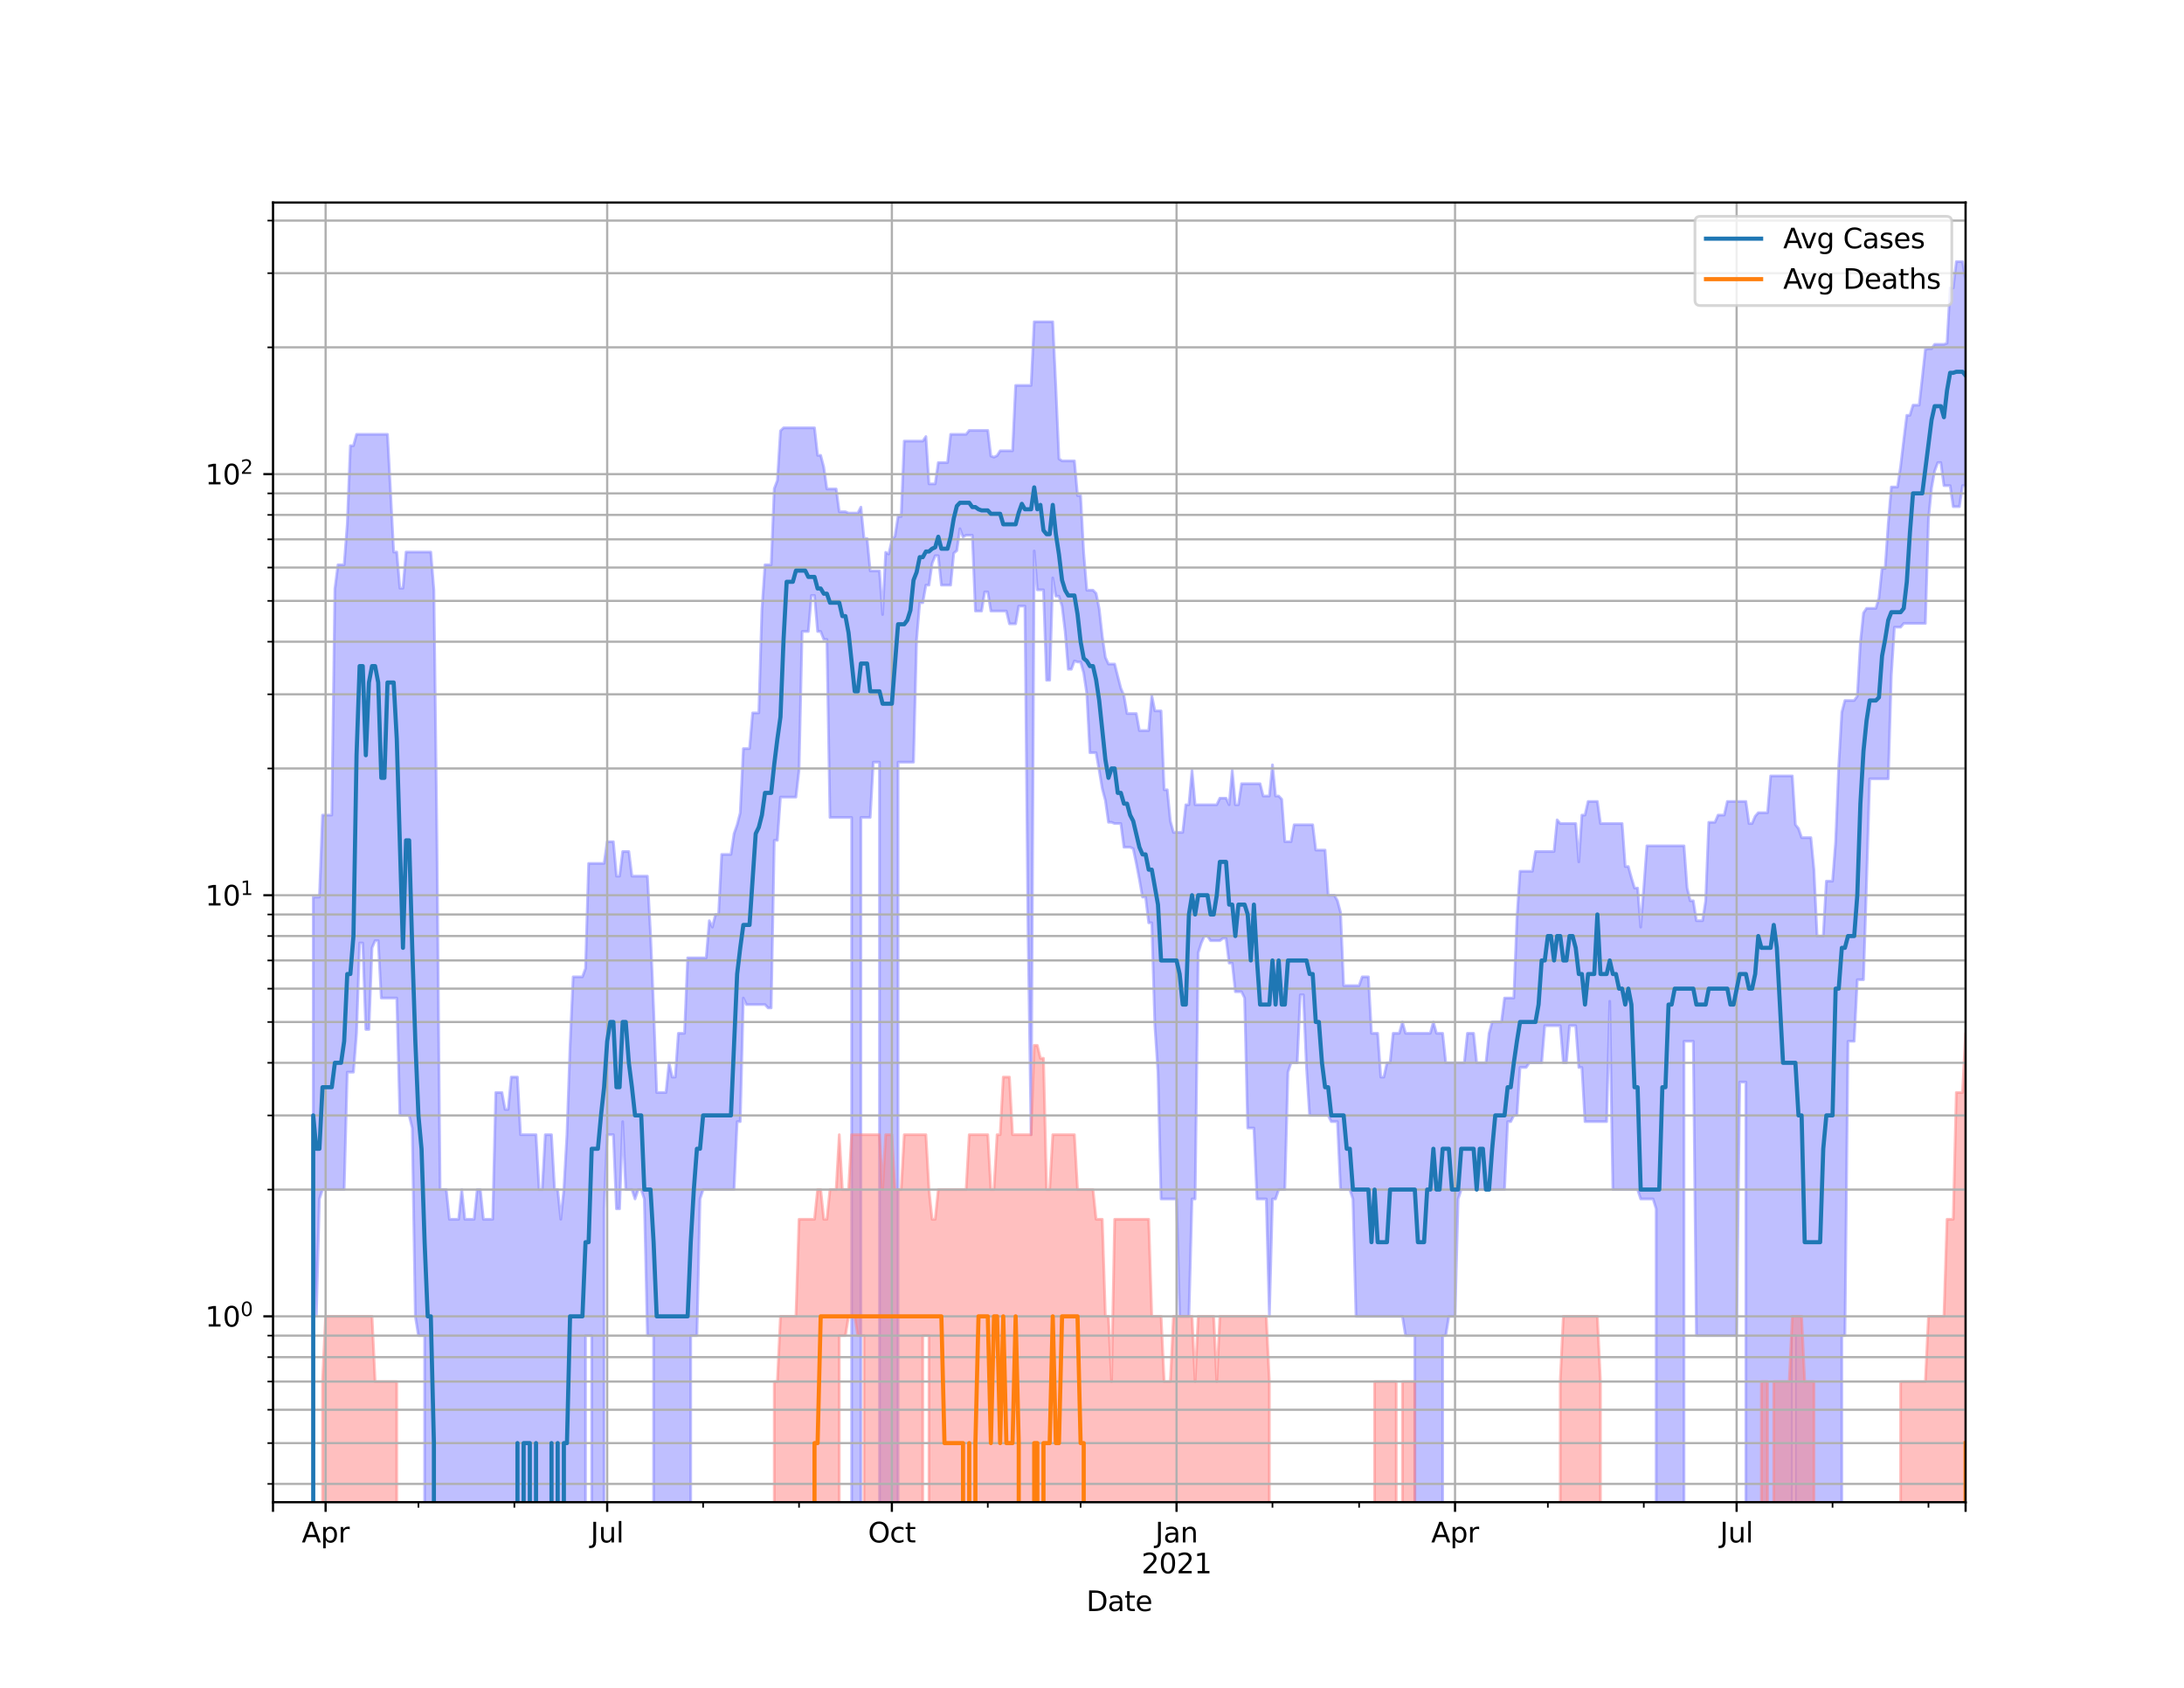 <?xml version="1.0" encoding="utf-8" standalone="no"?>
<!DOCTYPE svg PUBLIC "-//W3C//DTD SVG 1.1//EN"
  "http://www.w3.org/Graphics/SVG/1.1/DTD/svg11.dtd">
<svg height="612pt" version="1.1" viewBox="0 0 792 612" width="792pt" xmlns="http://www.w3.org/2000/svg" xmlns:xlink="http://www.w3.org/1999/xlink">
 <defs>
  <style type="text/css">*{stroke-linecap:butt;stroke-linejoin:round;}</style>
 </defs>
 <g id="figure_1">
  <g id="patch_1">
   <path d="M 0 612 
L 792 612 
L 792 0 
L 0 0 
z
" style="fill:#ffffff;"/>
  </g>
  <g id="axes_1">
   <g id="patch_2">
    <path d="M 99 544.68 
L 712.8 544.68 
L 712.8 73.44 
L 99 73.44 
z
" style="fill:#ffffff;"/>
   </g>
   <g id="PolyCollection_1">
    <path clip-path="url(#p68e2955192)" d="M 99 153169.905 
L 99 153169.905 
L 100.122 153169.905 
L 101.244 153169.905 
L 102.366 153169.905 
L 103.488 153169.905 
L 104.611 153169.905 
L 105.733 153169.905 
L 106.855 153169.905 
L 107.977 153169.905 
L 109.099 153169.905 
L 110.221 153169.905 
L 111.343 153169.905 
L 112.465 153169.905 
L 113.588 325.269 
L 114.71 325.269 
L 115.832 325.269 
L 116.954 295.54 
L 118.076 295.54 
L 119.198 295.54 
L 120.32 295.54 
L 121.442 213.512 
L 122.565 204.797 
L 123.687 204.797 
L 124.809 204.797 
L 125.931 190.109 
L 127.053 161.612 
L 128.175 161.612 
L 129.297 157.485 
L 130.419 157.485 
L 131.541 157.485 
L 132.664 157.485 
L 133.786 157.485 
L 134.908 157.485 
L 136.03 157.485 
L 137.152 157.485 
L 138.274 157.485 
L 139.396 157.485 
L 140.518 157.485 
L 141.641 178.529 
L 142.763 200.171 
L 143.885 200.171 
L 145.007 213.264 
L 146.129 213.264 
L 147.251 200.171 
L 148.373 200.171 
L 149.495 200.171 
L 150.618 200.171 
L 151.74 200.171 
L 152.862 200.171 
L 153.984 200.171 
L 155.106 200.171 
L 156.228 200.171 
L 157.35 214.011 
L 158.472 306.192 
L 159.595 431.33 
L 160.717 431.33 
L 161.839 431.33 
L 162.961 442.107 
L 164.083 442.107 
L 165.205 442.107 
L 166.327 442.107 
L 167.449 431.33 
L 168.571 442.107 
L 169.694 442.107 
L 170.816 442.107 
L 171.938 442.107 
L 173.06 431.33 
L 174.182 431.33 
L 175.304 442.107 
L 176.426 442.107 
L 177.548 442.107 
L 178.671 442.107 
L 179.793 396.142 
L 180.915 396.142 
L 182.037 396.142 
L 183.159 402.268 
L 184.281 402.268 
L 185.403 390.535 
L 186.525 390.535 
L 187.648 390.535 
L 188.77 411.429 
L 189.892 411.429 
L 191.014 411.429 
L 192.136 411.429 
L 193.258 411.429 
L 194.38 411.429 
L 195.502 431.33 
L 196.624 431.33 
L 197.747 411.429 
L 198.869 411.429 
L 199.991 411.429 
L 201.113 431.33 
L 202.235 431.33 
L 203.357 442.107 
L 204.479 431.33 
L 205.601 411.429 
L 206.724 379.044 
L 207.846 354.197 
L 208.968 354.197 
L 210.09 354.197 
L 211.212 354.197 
L 212.334 351.159 
L 213.456 313.067 
L 214.578 313.067 
L 215.701 313.067 
L 216.823 313.067 
L 217.945 313.067 
L 219.067 313.067 
L 220.189 305.194 
L 221.311 305.194 
L 222.433 305.194 
L 223.555 317.682 
L 224.678 317.682 
L 225.8 308.752 
L 226.922 308.752 
L 228.044 308.752 
L 229.166 317.682 
L 230.288 317.682 
L 231.41 317.682 
L 232.532 317.682 
L 233.654 317.682 
L 234.777 317.682 
L 235.899 338.576 
L 237.021 365.464 
L 238.143 396.142 
L 239.265 396.142 
L 240.387 396.142 
L 241.509 396.142 
L 242.631 385.365 
L 243.754 390.535 
L 244.876 390.535 
L 245.998 374.671 
L 247.12 374.671 
L 248.242 374.671 
L 249.364 347.314 
L 250.486 347.314 
L 251.608 347.314 
L 252.731 347.314 
L 253.853 347.314 
L 254.975 347.314 
L 256.097 347.314 
L 257.219 333.837 
L 258.341 336.164 
L 259.463 331.589 
L 260.585 331.589 
L 261.707 309.805 
L 262.83 309.805 
L 263.952 309.805 
L 265.074 309.805 
L 266.196 302.29 
L 267.318 299.054 
L 268.44 294.69 
L 269.562 271.419 
L 270.684 271.419 
L 271.807 271.419 
L 272.929 258.491 
L 274.051 258.491 
L 275.173 258.491 
L 276.295 221.137 
L 277.417 204.797 
L 278.539 204.797 
L 279.661 204.797 
L 280.784 177.151 
L 281.906 174.204 
L 283.028 156.216 
L 284.15 155.126 
L 285.272 155.126 
L 286.394 155.126 
L 287.516 155.126 
L 288.638 155.126 
L 289.761 155.126 
L 290.883 155.126 
L 292.005 155.126 
L 293.127 155.126 
L 294.249 155.126 
L 295.371 155.126 
L 296.493 165.109 
L 297.615 165.109 
L 298.737 169.437 
L 299.86 177.295 
L 300.982 177.295 
L 302.104 177.295 
L 303.226 177.295 
L 304.348 185.557 
L 305.47 185.557 
L 306.592 185.557 
L 307.714 186.047 
L 308.837 186.047 
L 309.959 186.047 
L 311.081 186.047 
L 312.203 183.868 
L 313.325 195.279 
L 314.447 195.279 
L 315.569 207.011 
L 316.691 207.011 
L 317.814 207.011 
L 318.936 207.011 
L 320.058 222.83 
L 321.18 200.273 
L 322.302 200.886 
L 323.424 195.847 
L 324.546 194.435 
L 325.668 187.29 
L 326.79 187.29 
L 327.913 159.93 
L 329.035 159.93 
L 330.157 159.93 
L 331.279 159.93 
L 332.401 159.93 
L 333.523 159.93 
L 334.645 159.93 
L 335.767 158.29 
L 336.89 175.451 
L 338.012 175.451 
L 339.134 175.451 
L 340.256 167.734 
L 341.378 167.734 
L 342.5 167.734 
L 343.622 167.734 
L 344.744 157.485 
L 345.867 157.485 
L 346.989 157.485 
L 348.111 157.485 
L 349.233 157.485 
L 350.355 157.485 
L 351.477 156.06 
L 352.599 156.06 
L 353.721 156.06 
L 354.844 156.06 
L 355.966 156.06 
L 357.088 156.06 
L 358.21 156.06 
L 359.332 165.349 
L 360.454 165.77 
L 361.576 165.229 
L 362.698 163.454 
L 363.82 163.454 
L 364.943 163.454 
L 366.065 163.454 
L 367.187 163.454 
L 368.309 139.755 
L 369.431 139.755 
L 370.553 139.755 
L 371.675 139.755 
L 372.797 139.755 
L 373.92 139.755 
L 375.042 116.677 
L 376.164 116.677 
L 377.286 116.677 
L 378.408 116.677 
L 379.53 116.677 
L 380.652 116.677 
L 381.774 116.677 
L 382.897 140.618 
L 384.019 166.378 
L 385.141 167.114 
L 386.263 167.114 
L 387.385 167.114 
L 388.507 167.114 
L 389.629 167.114 
L 390.751 179.712 
L 391.873 179.712 
L 392.996 200.579 
L 394.118 214.011 
L 395.24 214.011 
L 396.362 214.011 
L 397.484 215.147 
L 398.606 220.72 
L 399.728 230.712 
L 400.85 238.382 
L 401.973 240.774 
L 403.095 240.774 
L 404.217 240.774 
L 405.339 245.228 
L 406.461 249.575 
L 407.583 252.193 
L 408.705 258.736 
L 409.827 258.736 
L 410.95 258.736 
L 412.072 258.736 
L 413.194 264.909 
L 414.316 264.909 
L 415.438 264.909 
L 416.56 264.909 
L 417.682 252.193 
L 418.804 257.761 
L 419.927 257.761 
L 421.049 257.761 
L 422.171 286.365 
L 423.293 286.365 
L 424.415 297.715 
L 425.537 301.818 
L 426.659 301.818 
L 427.781 301.818 
L 428.903 301.818 
L 430.026 291.797 
L 431.148 291.797 
L 432.27 279.304 
L 433.392 291.797 
L 434.514 291.797 
L 435.636 291.797 
L 436.758 291.797 
L 437.88 291.797 
L 439.003 291.797 
L 440.125 291.797 
L 441.247 291.797 
L 442.369 289.414 
L 443.491 289.414 
L 444.613 289.414 
L 445.735 291.797 
L 446.857 279.304 
L 447.98 291.797 
L 449.102 291.797 
L 450.224 284.167 
L 451.346 284.167 
L 452.468 284.167 
L 453.59 284.167 
L 454.712 284.167 
L 455.834 284.167 
L 456.956 284.167 
L 458.079 288.639 
L 459.201 288.639 
L 460.323 288.639 
L 461.445 277.324 
L 462.567 288.639 
L 463.689 288.639 
L 464.811 289.806 
L 465.933 305.194 
L 467.056 305.194 
L 468.178 305.194 
L 469.3 299.054 
L 470.422 299.054 
L 471.544 299.054 
L 472.666 299.054 
L 473.788 299.054 
L 474.91 299.054 
L 476.033 299.054 
L 477.155 308.232 
L 478.277 308.232 
L 479.399 308.232 
L 480.521 308.232 
L 481.643 324.602 
L 482.765 324.602 
L 483.887 324.602 
L 485.01 326.622 
L 486.132 330.856 
L 487.254 357.381 
L 488.376 357.381 
L 489.498 357.381 
L 490.62 357.381 
L 491.742 357.381 
L 492.864 357.381 
L 493.986 354.197 
L 495.109 354.197 
L 496.231 354.197 
L 497.353 374.671 
L 498.475 374.671 
L 499.597 374.671 
L 500.719 390.535 
L 501.841 390.535 
L 502.963 385.365 
L 504.086 385.365 
L 505.208 374.671 
L 506.33 374.671 
L 507.452 374.671 
L 508.574 370.567 
L 509.696 374.671 
L 510.818 374.671 
L 511.94 374.671 
L 513.063 374.671 
L 514.185 374.671 
L 515.307 374.671 
L 516.429 374.671 
L 517.551 374.671 
L 518.673 374.671 
L 519.795 370.567 
L 520.917 374.671 
L 522.039 374.671 
L 523.162 374.671 
L 524.284 385.365 
L 525.406 385.365 
L 526.528 385.365 
L 527.65 385.365 
L 528.772 385.365 
L 529.894 385.365 
L 531.016 385.365 
L 532.139 374.671 
L 533.261 374.671 
L 534.383 374.671 
L 535.505 385.365 
L 536.627 385.365 
L 537.749 385.365 
L 538.871 385.365 
L 539.993 374.671 
L 541.116 370.567 
L 542.238 370.567 
L 543.36 370.567 
L 544.482 370.567 
L 545.604 361.878 
L 546.726 361.878 
L 547.848 361.878 
L 548.97 361.878 
L 550.093 333.079 
L 551.215 315.913 
L 552.337 315.913 
L 553.459 315.913 
L 554.581 315.913 
L 555.703 315.913 
L 556.825 308.752 
L 557.947 308.752 
L 559.069 308.752 
L 560.192 308.752 
L 561.314 308.752 
L 562.436 308.752 
L 563.558 308.752 
L 564.68 297.274 
L 565.802 298.605 
L 566.924 298.605 
L 568.046 298.605 
L 569.169 298.605 
L 570.291 298.605 
L 571.413 298.605 
L 572.535 312.512 
L 573.657 295.54 
L 574.779 295.54 
L 575.901 290.595 
L 577.023 290.595 
L 578.146 290.595 
L 579.268 290.595 
L 580.39 298.605 
L 581.512 298.605 
L 582.634 298.605 
L 583.756 298.605 
L 584.878 298.605 
L 586 298.605 
L 587.122 298.605 
L 588.245 298.605 
L 589.367 314.191 
L 590.489 314.191 
L 591.611 318.282 
L 592.733 322.001 
L 593.855 322.001 
L 594.977 336.164 
L 596.099 322.001 
L 597.222 306.696 
L 598.344 306.696 
L 599.466 306.696 
L 600.588 306.696 
L 601.71 306.696 
L 602.832 306.696 
L 603.954 306.696 
L 605.076 306.696 
L 606.199 306.696 
L 607.321 306.696 
L 608.443 306.696 
L 609.565 306.696 
L 610.687 306.696 
L 611.809 322.001 
L 612.931 326.622 
L 614.053 326.622 
L 615.176 333.837 
L 616.298 333.837 
L 617.42 333.837 
L 618.542 326.622 
L 619.664 298.158 
L 620.786 298.158 
L 621.908 298.158 
L 623.03 295.54 
L 624.152 295.54 
L 625.275 295.54 
L 626.397 290.595 
L 627.519 290.595 
L 628.641 290.595 
L 629.763 290.595 
L 630.885 290.595 
L 632.007 290.595 
L 633.129 290.595 
L 634.252 298.605 
L 635.374 298.605 
L 636.496 295.969 
L 637.618 294.69 
L 638.74 294.69 
L 639.862 294.69 
L 640.984 294.69 
L 642.106 281.344 
L 643.229 281.344 
L 644.351 281.344 
L 645.473 281.344 
L 646.595 281.344 
L 647.717 281.344 
L 648.839 281.344 
L 649.961 281.344 
L 651.083 299.054 
L 652.205 300.422 
L 653.328 303.726 
L 654.45 303.726 
L 655.572 303.726 
L 656.694 303.726 
L 657.816 315.334 
L 658.938 339.4 
L 660.06 339.4 
L 661.182 339.4 
L 662.305 319.499 
L 663.427 319.499 
L 664.549 319.499 
L 665.671 305.194 
L 666.793 277.65 
L 667.915 258.247 
L 669.037 253.998 
L 670.159 253.998 
L 671.282 253.998 
L 672.404 253.998 
L 673.526 252.416 
L 674.648 233.005 
L 675.77 222.261 
L 676.892 220.582 
L 678.014 220.582 
L 679.136 220.582 
L 680.259 220.582 
L 681.381 216.822 
L 682.503 206.117 
L 683.625 206.117 
L 684.747 189.847 
L 685.869 176.58 
L 686.991 176.58 
L 688.113 176.58 
L 689.235 169.118 
L 690.358 159.654 
L 691.48 150.599 
L 692.602 150.599 
L 693.724 146.905 
L 694.846 146.905 
L 695.968 146.905 
L 697.09 136.956 
L 698.212 126.645 
L 699.335 126.444 
L 700.457 126.444 
L 701.579 124.859 
L 702.701 124.859 
L 703.823 124.859 
L 704.945 124.859 
L 706.067 124.469 
L 707.189 104.418 
L 708.312 104.418 
L 709.434 94.86 
L 710.556 94.86 
L 711.678 94.86 
L 712.8 101.465 
L 712.8 176.083 
L 712.8 176.083 
L 711.678 176.083 
L 710.556 183.709 
L 709.434 183.709 
L 708.312 183.709 
L 707.189 176.083 
L 706.067 176.083 
L 704.945 176.083 
L 703.823 167.734 
L 702.701 167.734 
L 701.579 170.792 
L 700.457 176.936 
L 699.335 188.132 
L 698.212 226.051 
L 697.09 226.051 
L 695.968 226.051 
L 694.846 226.051 
L 693.724 226.051 
L 692.602 226.051 
L 691.48 226.051 
L 690.358 226.051 
L 689.235 227.415 
L 688.113 227.415 
L 686.991 227.415 
L 685.869 244.829 
L 684.747 282.389 
L 683.625 282.389 
L 682.503 282.389 
L 681.381 282.389 
L 680.259 282.389 
L 679.136 282.389 
L 678.014 282.389 
L 676.892 319.499 
L 675.77 355.242 
L 674.648 355.242 
L 673.526 355.242 
L 672.404 377.554 
L 671.282 377.554 
L 670.159 377.554 
L 669.037 484.282 
L 667.915 484.282 
L 666.793 153169.905 
L 665.671 153169.905 
L 664.549 153169.905 
L 663.427 153169.905 
L 662.305 153169.905 
L 661.182 153169.905 
L 660.06 153169.905 
L 658.938 153169.905 
L 657.816 153169.905 
L 656.694 153169.905 
L 655.572 153169.905 
L 654.45 153169.905 
L 653.328 153169.905 
L 652.205 153169.905 
L 651.083 484.282 
L 649.961 484.282 
L 648.839 153169.905 
L 647.717 153169.905 
L 646.595 153169.905 
L 645.473 153169.905 
L 644.351 153169.905 
L 643.229 153169.905 
L 642.106 153169.905 
L 640.984 153169.905 
L 639.862 153169.905 
L 638.74 153169.905 
L 637.618 153169.905 
L 636.496 153169.905 
L 635.374 153169.905 
L 634.252 153169.905 
L 633.129 392.352 
L 632.007 392.352 
L 630.885 392.352 
L 629.763 484.282 
L 628.641 484.282 
L 627.519 484.282 
L 626.397 484.282 
L 625.275 484.282 
L 624.152 484.282 
L 623.03 484.282 
L 621.908 484.282 
L 620.786 484.282 
L 619.664 484.282 
L 618.542 484.282 
L 617.42 484.282 
L 616.298 484.282 
L 615.176 484.282 
L 614.053 377.554 
L 612.931 377.554 
L 611.809 377.554 
L 610.687 377.554 
L 609.565 153169.905 
L 608.443 153169.905 
L 607.321 153169.905 
L 606.199 153169.905 
L 605.076 153169.905 
L 603.954 153169.905 
L 602.832 153169.905 
L 601.71 153169.905 
L 600.588 438.317 
L 599.466 434.731 
L 598.344 434.731 
L 597.222 434.731 
L 596.099 434.731 
L 594.977 434.731 
L 593.855 431.33 
L 592.733 431.33 
L 591.611 431.33 
L 590.489 431.33 
L 589.367 431.33 
L 588.245 431.33 
L 587.122 431.33 
L 586 431.33 
L 584.878 431.33 
L 583.756 363.052 
L 582.634 406.69 
L 581.512 406.69 
L 580.39 406.69 
L 579.268 406.69 
L 578.146 406.69 
L 577.023 406.69 
L 575.901 406.69 
L 574.779 406.69 
L 573.657 387.044 
L 572.535 387.044 
L 571.413 371.907 
L 570.291 371.907 
L 569.169 371.907 
L 568.046 385.365 
L 566.924 385.365 
L 565.802 371.907 
L 564.68 371.907 
L 563.558 371.907 
L 562.436 371.907 
L 561.314 371.907 
L 560.192 371.907 
L 559.069 385.365 
L 557.947 385.365 
L 556.825 385.365 
L 555.703 385.365 
L 554.581 385.365 
L 553.459 387.044 
L 552.337 387.044 
L 551.215 387.044 
L 550.093 404.442 
L 548.97 404.442 
L 547.848 406.69 
L 546.726 406.69 
L 545.604 431.33 
L 544.482 431.33 
L 543.36 431.33 
L 542.238 431.33 
L 541.116 431.33 
L 539.993 431.33 
L 538.871 431.33 
L 537.749 431.33 
L 536.627 431.33 
L 535.505 431.33 
L 534.383 431.33 
L 533.261 431.33 
L 532.139 431.33 
L 531.016 431.33 
L 529.894 431.33 
L 528.772 434.731 
L 527.65 477.295 
L 526.528 477.295 
L 525.406 477.295 
L 524.284 484.282 
L 523.162 484.282 
L 522.039 153169.905 
L 520.917 153169.905 
L 519.795 153169.905 
L 518.673 153169.905 
L 517.551 153169.905 
L 516.429 153169.905 
L 515.307 153169.905 
L 514.185 153169.905 
L 513.063 484.282 
L 511.94 484.282 
L 510.818 484.282 
L 509.696 484.282 
L 508.574 477.295 
L 507.452 477.295 
L 506.33 477.295 
L 505.208 477.295 
L 504.086 477.295 
L 502.963 477.295 
L 501.841 477.295 
L 500.719 477.295 
L 499.597 477.295 
L 498.475 477.295 
L 497.353 477.295 
L 496.231 477.295 
L 495.109 477.295 
L 493.986 477.295 
L 492.864 477.295 
L 491.742 477.295 
L 490.62 434.731 
L 489.498 431.33 
L 488.376 431.33 
L 487.254 431.33 
L 486.132 431.33 
L 485.01 406.69 
L 483.887 406.69 
L 482.765 406.69 
L 481.643 404.442 
L 480.521 404.442 
L 479.399 404.442 
L 478.277 404.442 
L 477.155 404.442 
L 476.033 404.442 
L 474.91 404.442 
L 473.788 387.044 
L 472.666 360.725 
L 471.544 360.725 
L 470.422 385.365 
L 469.3 385.365 
L 468.178 385.365 
L 467.056 388.766 
L 465.933 431.33 
L 464.811 431.33 
L 463.689 431.33 
L 462.567 434.731 
L 461.445 434.731 
L 460.323 477.295 
L 459.201 434.731 
L 458.079 434.731 
L 456.956 434.731 
L 455.834 434.731 
L 454.712 409.017 
L 453.59 409.017 
L 452.468 409.017 
L 451.346 361.878 
L 450.224 359.592 
L 449.102 359.592 
L 447.98 359.592 
L 446.857 349.209 
L 445.735 349.209 
L 444.613 340.234 
L 443.491 340.234 
L 442.369 341.079 
L 441.247 341.079 
L 440.125 341.079 
L 439.003 341.079 
L 437.88 339.4 
L 436.758 339.4 
L 435.636 341.934 
L 434.514 345.472 
L 433.392 434.731 
L 432.27 434.731 
L 431.148 477.295 
L 430.026 477.295 
L 428.903 477.295 
L 427.781 477.295 
L 426.659 434.731 
L 425.537 434.731 
L 424.415 434.731 
L 423.293 434.731 
L 422.171 434.731 
L 421.049 434.731 
L 419.927 388.766 
L 418.804 371.907 
L 417.682 334.604 
L 416.56 334.604 
L 415.438 325.269 
L 414.316 325.269 
L 413.194 318.888 
L 412.072 313.067 
L 410.95 307.716 
L 409.827 307.204 
L 408.705 307.204 
L 407.583 307.204 
L 406.461 298.605 
L 405.339 298.605 
L 404.217 298.605 
L 403.095 298.158 
L 401.973 298.158 
L 400.85 290.199 
L 399.728 285.994 
L 398.606 279.304 
L 397.484 272.923 
L 396.362 272.923 
L 395.24 272.923 
L 394.118 251.529 
L 392.996 244.037 
L 391.873 240.028 
L 390.751 240.028 
L 389.629 239.659 
L 388.507 242.674 
L 387.385 242.674 
L 386.263 228.965 
L 385.141 219.758 
L 384.019 216.173 
L 382.897 216.173 
L 381.774 209.536 
L 380.652 246.646 
L 379.53 246.646 
L 378.408 213.886 
L 377.286 213.886 
L 376.164 213.886 
L 375.042 199.766 
L 373.92 411.429 
L 372.797 336.164 
L 371.675 219.758 
L 370.553 219.758 
L 369.431 219.758 
L 368.309 226.201 
L 367.187 226.201 
L 366.065 226.201 
L 364.943 221.556 
L 363.82 221.556 
L 362.698 221.556 
L 361.576 221.556 
L 360.454 221.556 
L 359.332 221.556 
L 358.21 214.639 
L 357.088 214.639 
L 355.966 221.556 
L 354.844 221.556 
L 353.721 221.556 
L 352.599 194.063 
L 351.477 194.063 
L 350.355 194.063 
L 349.233 194.715 
L 348.111 191.698 
L 346.989 199.665 
L 345.867 200.579 
L 344.744 212.16 
L 343.622 212.16 
L 342.5 212.16 
L 341.378 212.16 
L 340.256 201.505 
L 339.134 201.505 
L 338.012 204.363 
L 336.89 212.16 
L 335.767 212.16 
L 334.645 218.541 
L 333.523 218.541 
L 332.401 231.848 
L 331.279 276.356 
L 330.157 276.356 
L 329.035 276.356 
L 327.913 276.356 
L 326.79 276.356 
L 325.668 276.356 
L 324.546 153169.905 
L 323.424 153169.905 
L 322.302 153169.905 
L 321.18 153169.905 
L 320.058 153169.905 
L 318.936 276.356 
L 317.814 276.356 
L 316.691 276.356 
L 315.569 296.401 
L 314.447 296.401 
L 313.325 296.401 
L 312.203 296.401 
L 311.081 153169.905 
L 309.959 153169.905 
L 308.837 296.401 
L 307.714 296.401 
L 306.592 296.401 
L 305.47 296.401 
L 304.348 296.401 
L 303.226 296.401 
L 302.104 296.401 
L 300.982 296.401 
L 299.86 231.848 
L 298.737 231.848 
L 297.615 228.965 
L 296.493 228.965 
L 295.371 215.915 
L 294.249 215.915 
L 293.127 228.965 
L 292.005 228.965 
L 290.883 228.965 
L 289.761 279.304 
L 288.638 289.026 
L 287.516 289.026 
L 286.394 289.026 
L 285.272 289.026 
L 284.15 289.026 
L 283.028 289.026 
L 281.906 304.701 
L 280.784 304.701 
L 279.661 365.464 
L 278.539 365.464 
L 277.417 364.247 
L 276.295 364.247 
L 275.173 364.247 
L 274.051 364.247 
L 272.929 364.247 
L 271.807 364.247 
L 270.684 364.247 
L 269.562 361.878 
L 268.44 406.69 
L 267.318 406.69 
L 266.196 431.33 
L 265.074 431.33 
L 263.952 431.33 
L 262.83 431.33 
L 261.707 431.33 
L 260.585 431.33 
L 259.463 431.33 
L 258.341 431.33 
L 257.219 431.33 
L 256.097 431.33 
L 254.975 431.33 
L 253.853 434.731 
L 252.731 484.282 
L 251.608 484.282 
L 250.486 484.282 
L 249.364 153169.905 
L 248.242 153169.905 
L 247.12 153169.905 
L 245.998 153169.905 
L 244.876 153169.905 
L 243.754 153169.905 
L 242.631 153169.905 
L 241.509 153169.905 
L 240.387 153169.905 
L 239.265 153169.905 
L 238.143 153169.905 
L 237.021 484.282 
L 235.899 484.282 
L 234.777 484.282 
L 233.654 434.731 
L 232.532 431.33 
L 231.41 431.33 
L 230.288 434.731 
L 229.166 431.33 
L 228.044 431.33 
L 226.922 431.33 
L 225.8 406.69 
L 224.678 438.317 
L 223.555 438.317 
L 222.433 411.429 
L 221.311 411.429 
L 220.189 411.429 
L 219.067 438.317 
L 217.945 153169.905 
L 216.823 153169.905 
L 215.701 153169.905 
L 214.578 484.282 
L 213.456 484.282 
L 212.334 484.282 
L 211.212 153169.905 
L 210.09 153169.905 
L 208.968 153169.905 
L 207.846 153169.905 
L 206.724 153169.905 
L 205.601 153169.905 
L 204.479 153169.905 
L 203.357 153169.905 
L 202.235 153169.905 
L 201.113 153169.905 
L 199.991 153169.905 
L 198.869 153169.905 
L 197.747 153169.905 
L 196.624 153169.905 
L 195.502 153169.905 
L 194.38 153169.905 
L 193.258 153169.905 
L 192.136 153169.905 
L 191.014 153169.905 
L 189.892 153169.905 
L 188.77 153169.905 
L 187.648 153169.905 
L 186.525 153169.905 
L 185.403 153169.905 
L 184.281 153169.905 
L 183.159 153169.905 
L 182.037 153169.905 
L 180.915 153169.905 
L 179.793 153169.905 
L 178.671 153169.905 
L 177.548 153169.905 
L 176.426 153169.905 
L 175.304 153169.905 
L 174.182 153169.905 
L 173.06 153169.905 
L 171.938 153169.905 
L 170.816 153169.905 
L 169.694 153169.905 
L 168.571 153169.905 
L 167.449 153169.905 
L 166.327 153169.905 
L 165.205 153169.905 
L 164.083 153169.905 
L 162.961 153169.905 
L 161.839 153169.905 
L 160.717 153169.905 
L 159.595 153169.905 
L 158.472 153169.905 
L 157.35 153169.905 
L 156.228 153169.905 
L 155.106 153169.905 
L 153.984 484.282 
L 152.862 484.282 
L 151.74 484.282 
L 150.618 477.295 
L 149.495 409.017 
L 148.373 404.442 
L 147.251 404.442 
L 146.129 404.442 
L 145.007 404.442 
L 143.885 361.878 
L 142.763 361.878 
L 141.641 361.878 
L 140.518 361.878 
L 139.396 361.878 
L 138.274 361.878 
L 137.152 341.079 
L 136.03 341.079 
L 134.908 343.68 
L 133.786 373.274 
L 132.664 373.274 
L 131.541 341.934 
L 130.419 341.934 
L 129.297 374.671 
L 128.175 388.766 
L 127.053 388.766 
L 125.931 388.766 
L 124.809 431.33 
L 123.687 431.33 
L 122.565 431.33 
L 121.442 431.33 
L 120.32 431.33 
L 119.198 431.33 
L 118.076 431.33 
L 116.954 431.33 
L 115.832 434.731 
L 114.71 477.295 
L 113.588 434.731 
L 112.465 153169.905 
L 111.343 153169.905 
L 110.221 153169.905 
L 109.099 153169.905 
L 107.977 153169.905 
L 106.855 153169.905 
L 105.733 153169.905 
L 104.611 153169.905 
L 103.488 153169.905 
L 102.366 153169.905 
L 101.244 153169.905 
L 100.122 153169.905 
L 99 153169.905 
z
" style="fill:#8080ff;fill-opacity:0.5;stroke:#8080ff;stroke-opacity:0.5;"/>
   </g>
   <g id="PolyCollection_2">
    <path clip-path="url(#p68e2955192)" d="M 99 153169.905 
L 99 153169.905 
L 100.122 153169.905 
L 101.244 153169.905 
L 102.366 153169.905 
L 103.488 153169.905 
L 104.611 153169.905 
L 105.733 153169.905 
L 106.855 153169.905 
L 107.977 153169.905 
L 109.099 153169.905 
L 110.221 153169.905 
L 111.343 153169.905 
L 112.465 153169.905 
L 113.588 153169.905 
L 114.71 153169.905 
L 115.832 153169.905 
L 116.954 500.947 
L 118.076 477.295 
L 119.198 477.295 
L 120.32 477.295 
L 121.442 477.295 
L 122.565 477.295 
L 123.687 477.295 
L 124.809 477.295 
L 125.931 477.295 
L 127.053 477.295 
L 128.175 477.295 
L 129.297 477.295 
L 130.419 477.295 
L 131.541 477.295 
L 132.664 477.295 
L 133.786 477.295 
L 134.908 477.295 
L 136.03 500.947 
L 137.152 500.947 
L 138.274 500.947 
L 139.396 500.947 
L 140.518 500.947 
L 141.641 500.947 
L 142.763 500.947 
L 143.885 500.947 
L 145.007 153169.905 
L 146.129 153169.905 
L 147.251 153169.905 
L 148.373 153169.905 
L 149.495 153169.905 
L 150.618 153169.905 
L 151.74 153169.905 
L 152.862 153169.905 
L 153.984 153169.905 
L 155.106 153169.905 
L 156.228 153169.905 
L 157.35 153169.905 
L 158.472 153169.905 
L 159.595 153169.905 
L 160.717 153169.905 
L 161.839 153169.905 
L 162.961 153169.905 
L 164.083 153169.905 
L 165.205 153169.905 
L 166.327 153169.905 
L 167.449 153169.905 
L 168.571 153169.905 
L 169.694 153169.905 
L 170.816 153169.905 
L 171.938 153169.905 
L 173.06 153169.905 
L 174.182 153169.905 
L 175.304 153169.905 
L 176.426 153169.905 
L 177.548 153169.905 
L 178.671 153169.905 
L 179.793 153169.905 
L 180.915 153169.905 
L 182.037 153169.905 
L 183.159 153169.905 
L 184.281 153169.905 
L 185.403 153169.905 
L 186.525 153169.905 
L 187.648 153169.905 
L 188.77 153169.905 
L 189.892 153169.905 
L 191.014 153169.905 
L 192.136 153169.905 
L 193.258 153169.905 
L 194.38 153169.905 
L 195.502 153169.905 
L 196.624 153169.905 
L 197.747 153169.905 
L 198.869 153169.905 
L 199.991 153169.905 
L 201.113 153169.905 
L 202.235 153169.905 
L 203.357 153169.905 
L 204.479 153169.905 
L 205.601 153169.905 
L 206.724 153169.905 
L 207.846 153169.905 
L 208.968 153169.905 
L 210.09 153169.905 
L 211.212 153169.905 
L 212.334 153169.905 
L 213.456 153169.905 
L 214.578 153169.905 
L 215.701 153169.905 
L 216.823 153169.905 
L 217.945 153169.905 
L 219.067 153169.905 
L 220.189 153169.905 
L 221.311 153169.905 
L 222.433 153169.905 
L 223.555 153169.905 
L 224.678 153169.905 
L 225.8 153169.905 
L 226.922 153169.905 
L 228.044 153169.905 
L 229.166 153169.905 
L 230.288 153169.905 
L 231.41 153169.905 
L 232.532 153169.905 
L 233.654 153169.905 
L 234.777 153169.905 
L 235.899 153169.905 
L 237.021 153169.905 
L 238.143 153169.905 
L 239.265 153169.905 
L 240.387 153169.905 
L 241.509 153169.905 
L 242.631 153169.905 
L 243.754 153169.905 
L 244.876 153169.905 
L 245.998 153169.905 
L 247.12 153169.905 
L 248.242 153169.905 
L 249.364 153169.905 
L 250.486 153169.905 
L 251.608 153169.905 
L 252.731 153169.905 
L 253.853 153169.905 
L 254.975 153169.905 
L 256.097 153169.905 
L 257.219 153169.905 
L 258.341 153169.905 
L 259.463 153169.905 
L 260.585 153169.905 
L 261.707 153169.905 
L 262.83 153169.905 
L 263.952 153169.905 
L 265.074 153169.905 
L 266.196 153169.905 
L 267.318 153169.905 
L 268.44 153169.905 
L 269.562 153169.905 
L 270.684 153169.905 
L 271.807 153169.905 
L 272.929 153169.905 
L 274.051 153169.905 
L 275.173 153169.905 
L 276.295 153169.905 
L 277.417 153169.905 
L 278.539 153169.905 
L 279.661 153169.905 
L 280.784 500.947 
L 281.906 500.947 
L 283.028 477.295 
L 284.15 477.295 
L 285.272 477.295 
L 286.394 477.295 
L 287.516 477.295 
L 288.638 477.295 
L 289.761 442.107 
L 290.883 442.107 
L 292.005 442.107 
L 293.127 442.107 
L 294.249 442.107 
L 295.371 442.107 
L 296.493 431.33 
L 297.615 431.33 
L 298.737 442.107 
L 299.86 442.107 
L 300.982 431.33 
L 302.104 431.33 
L 303.226 431.33 
L 304.348 411.429 
L 305.47 431.33 
L 306.592 431.33 
L 307.714 431.33 
L 308.837 411.429 
L 309.959 411.429 
L 311.081 411.429 
L 312.203 411.429 
L 313.325 411.429 
L 314.447 411.429 
L 315.569 411.429 
L 316.691 411.429 
L 317.814 411.429 
L 318.936 411.429 
L 320.058 431.33 
L 321.18 411.429 
L 322.302 411.429 
L 323.424 411.429 
L 324.546 431.33 
L 325.668 431.33 
L 326.79 431.33 
L 327.913 411.429 
L 329.035 411.429 
L 330.157 411.429 
L 331.279 411.429 
L 332.401 411.429 
L 333.523 411.429 
L 334.645 411.429 
L 335.767 411.429 
L 336.89 431.33 
L 338.012 442.107 
L 339.134 442.107 
L 340.256 431.33 
L 341.378 431.33 
L 342.5 431.33 
L 343.622 431.33 
L 344.744 431.33 
L 345.867 431.33 
L 346.989 431.33 
L 348.111 431.33 
L 349.233 431.33 
L 350.355 431.33 
L 351.477 411.429 
L 352.599 411.429 
L 353.721 411.429 
L 354.844 411.429 
L 355.966 411.429 
L 357.088 411.429 
L 358.21 411.429 
L 359.332 431.33 
L 360.454 431.33 
L 361.576 411.429 
L 362.698 411.429 
L 363.82 390.535 
L 364.943 390.535 
L 366.065 390.535 
L 367.187 411.429 
L 368.309 411.429 
L 369.431 411.429 
L 370.553 411.429 
L 371.675 411.429 
L 372.797 411.429 
L 373.92 411.429 
L 375.042 379.044 
L 376.164 379.044 
L 377.286 383.727 
L 378.408 383.727 
L 379.53 431.33 
L 380.652 431.33 
L 381.774 411.429 
L 382.897 411.429 
L 384.019 411.429 
L 385.141 411.429 
L 386.263 411.429 
L 387.385 411.429 
L 388.507 411.429 
L 389.629 411.429 
L 390.751 431.33 
L 391.873 431.33 
L 392.996 431.33 
L 394.118 431.33 
L 395.24 431.33 
L 396.362 431.33 
L 397.484 442.107 
L 398.606 442.107 
L 399.728 442.107 
L 400.85 477.295 
L 401.973 477.295 
L 403.095 500.947 
L 404.217 442.107 
L 405.339 442.107 
L 406.461 442.107 
L 407.583 442.107 
L 408.705 442.107 
L 409.827 442.107 
L 410.95 442.107 
L 412.072 442.107 
L 413.194 442.107 
L 414.316 442.107 
L 415.438 442.107 
L 416.56 442.107 
L 417.682 477.295 
L 418.804 477.295 
L 419.927 477.295 
L 421.049 477.295 
L 422.171 500.947 
L 423.293 500.947 
L 424.415 500.947 
L 425.537 477.295 
L 426.659 477.295 
L 427.781 477.295 
L 428.903 477.295 
L 430.026 477.295 
L 431.148 477.295 
L 432.27 477.295 
L 433.392 500.947 
L 434.514 477.295 
L 435.636 477.295 
L 436.758 477.295 
L 437.88 477.295 
L 439.003 477.295 
L 440.125 477.295 
L 441.247 500.947 
L 442.369 477.295 
L 443.491 477.295 
L 444.613 477.295 
L 445.735 477.295 
L 446.857 477.295 
L 447.98 477.295 
L 449.102 477.295 
L 450.224 477.295 
L 451.346 477.295 
L 452.468 477.295 
L 453.59 477.295 
L 454.712 477.295 
L 455.834 477.295 
L 456.956 477.295 
L 458.079 477.295 
L 459.201 477.295 
L 460.323 500.947 
L 461.445 153169.905 
L 462.567 153169.905 
L 463.689 153169.905 
L 464.811 153169.905 
L 465.933 153169.905 
L 467.056 153169.905 
L 468.178 153169.905 
L 469.3 153169.905 
L 470.422 153169.905 
L 471.544 153169.905 
L 472.666 153169.905 
L 473.788 153169.905 
L 474.91 153169.905 
L 476.033 153169.905 
L 477.155 153169.905 
L 478.277 153169.905 
L 479.399 153169.905 
L 480.521 153169.905 
L 481.643 153169.905 
L 482.765 153169.905 
L 483.887 153169.905 
L 485.01 153169.905 
L 486.132 153169.905 
L 487.254 153169.905 
L 488.376 153169.905 
L 489.498 153169.905 
L 490.62 153169.905 
L 491.742 153169.905 
L 492.864 153169.905 
L 493.986 153169.905 
L 495.109 153169.905 
L 496.231 153169.905 
L 497.353 153169.905 
L 498.475 500.947 
L 499.597 500.947 
L 500.719 500.947 
L 501.841 500.947 
L 502.963 500.947 
L 504.086 500.947 
L 505.208 500.947 
L 506.33 500.947 
L 507.452 153169.905 
L 508.574 500.947 
L 509.696 500.947 
L 510.818 500.947 
L 511.94 500.947 
L 513.063 500.947 
L 514.185 153169.905 
L 515.307 153169.905 
L 516.429 153169.905 
L 517.551 153169.905 
L 518.673 153169.905 
L 519.795 153169.905 
L 520.917 153169.905 
L 522.039 153169.905 
L 523.162 153169.905 
L 524.284 153169.905 
L 525.406 153169.905 
L 526.528 153169.905 
L 527.65 153169.905 
L 528.772 153169.905 
L 529.894 153169.905 
L 531.016 153169.905 
L 532.139 153169.905 
L 533.261 153169.905 
L 534.383 153169.905 
L 535.505 153169.905 
L 536.627 153169.905 
L 537.749 153169.905 
L 538.871 153169.905 
L 539.993 153169.905 
L 541.116 153169.905 
L 542.238 153169.905 
L 543.36 153169.905 
L 544.482 153169.905 
L 545.604 153169.905 
L 546.726 153169.905 
L 547.848 153169.905 
L 548.97 153169.905 
L 550.093 153169.905 
L 551.215 153169.905 
L 552.337 153169.905 
L 553.459 153169.905 
L 554.581 153169.905 
L 555.703 153169.905 
L 556.825 153169.905 
L 557.947 153169.905 
L 559.069 153169.905 
L 560.192 153169.905 
L 561.314 153169.905 
L 562.436 153169.905 
L 563.558 153169.905 
L 564.68 153169.905 
L 565.802 500.947 
L 566.924 477.295 
L 568.046 477.295 
L 569.169 477.295 
L 570.291 477.295 
L 571.413 477.295 
L 572.535 477.295 
L 573.657 477.295 
L 574.779 477.295 
L 575.901 477.295 
L 577.023 477.295 
L 578.146 477.295 
L 579.268 477.295 
L 580.39 500.947 
L 581.512 153169.905 
L 582.634 153169.905 
L 583.756 153169.905 
L 584.878 153169.905 
L 586 153169.905 
L 587.122 153169.905 
L 588.245 153169.905 
L 589.367 153169.905 
L 590.489 153169.905 
L 591.611 153169.905 
L 592.733 153169.905 
L 593.855 153169.905 
L 594.977 153169.905 
L 596.099 153169.905 
L 597.222 153169.905 
L 598.344 153169.905 
L 599.466 153169.905 
L 600.588 153169.905 
L 601.71 153169.905 
L 602.832 153169.905 
L 603.954 153169.905 
L 605.076 153169.905 
L 606.199 153169.905 
L 607.321 153169.905 
L 608.443 153169.905 
L 609.565 153169.905 
L 610.687 153169.905 
L 611.809 153169.905 
L 612.931 153169.905 
L 614.053 153169.905 
L 615.176 153169.905 
L 616.298 153169.905 
L 617.42 153169.905 
L 618.542 153169.905 
L 619.664 153169.905 
L 620.786 153169.905 
L 621.908 153169.905 
L 623.03 153169.905 
L 624.152 153169.905 
L 625.275 153169.905 
L 626.397 153169.905 
L 627.519 153169.905 
L 628.641 153169.905 
L 629.763 153169.905 
L 630.885 153169.905 
L 632.007 153169.905 
L 633.129 153169.905 
L 634.252 153169.905 
L 635.374 153169.905 
L 636.496 153169.905 
L 637.618 153169.905 
L 638.74 500.947 
L 639.862 500.947 
L 640.984 500.947 
L 642.106 153169.905 
L 643.229 500.947 
L 644.351 500.947 
L 645.473 500.947 
L 646.595 500.947 
L 647.717 500.947 
L 648.839 500.947 
L 649.961 477.295 
L 651.083 477.295 
L 652.205 477.295 
L 653.328 477.295 
L 654.45 500.947 
L 655.572 500.947 
L 656.694 500.947 
L 657.816 500.947 
L 658.938 153169.905 
L 660.06 153169.905 
L 661.182 153169.905 
L 662.305 153169.905 
L 663.427 153169.905 
L 664.549 153169.905 
L 665.671 153169.905 
L 666.793 153169.905 
L 667.915 153169.905 
L 669.037 153169.905 
L 670.159 153169.905 
L 671.282 153169.905 
L 672.404 153169.905 
L 673.526 153169.905 
L 674.648 153169.905 
L 675.77 153169.905 
L 676.892 153169.905 
L 678.014 153169.905 
L 679.136 153169.905 
L 680.259 153169.905 
L 681.381 153169.905 
L 682.503 153169.905 
L 683.625 153169.905 
L 684.747 153169.905 
L 685.869 153169.905 
L 686.991 153169.905 
L 688.113 153169.905 
L 689.235 500.947 
L 690.358 500.947 
L 691.48 500.947 
L 692.602 500.947 
L 693.724 500.947 
L 694.846 500.947 
L 695.968 500.947 
L 697.09 500.947 
L 698.212 500.947 
L 699.335 477.295 
L 700.457 477.295 
L 701.579 477.295 
L 702.701 477.295 
L 703.823 477.295 
L 704.945 477.295 
L 706.067 442.107 
L 707.189 442.107 
L 708.312 442.107 
L 709.434 396.142 
L 710.556 396.142 
L 711.678 396.142 
L 712.8 374.671 
L 712.8 153169.905 
L 712.8 153169.905 
L 711.678 153169.905 
L 710.556 153169.905 
L 709.434 153169.905 
L 708.312 153169.905 
L 707.189 153169.905 
L 706.067 153169.905 
L 704.945 153169.905 
L 703.823 153169.905 
L 702.701 153169.905 
L 701.579 153169.905 
L 700.457 153169.905 
L 699.335 153169.905 
L 698.212 153169.905 
L 697.09 153169.905 
L 695.968 153169.905 
L 694.846 153169.905 
L 693.724 153169.905 
L 692.602 153169.905 
L 691.48 153169.905 
L 690.358 153169.905 
L 689.235 153169.905 
L 688.113 153169.905 
L 686.991 153169.905 
L 685.869 153169.905 
L 684.747 153169.905 
L 683.625 153169.905 
L 682.503 153169.905 
L 681.381 153169.905 
L 680.259 153169.905 
L 679.136 153169.905 
L 678.014 153169.905 
L 676.892 153169.905 
L 675.77 153169.905 
L 674.648 153169.905 
L 673.526 153169.905 
L 672.404 153169.905 
L 671.282 153169.905 
L 670.159 153169.905 
L 669.037 153169.905 
L 667.915 153169.905 
L 666.793 153169.905 
L 665.671 153169.905 
L 664.549 153169.905 
L 663.427 153169.905 
L 662.305 153169.905 
L 661.182 153169.905 
L 660.06 153169.905 
L 658.938 153169.905 
L 657.816 153169.905 
L 656.694 153169.905 
L 655.572 153169.905 
L 654.45 153169.905 
L 653.328 153169.905 
L 652.205 153169.905 
L 651.083 153169.905 
L 649.961 153169.905 
L 648.839 153169.905 
L 647.717 153169.905 
L 646.595 153169.905 
L 645.473 153169.905 
L 644.351 153169.905 
L 643.229 153169.905 
L 642.106 153169.905 
L 640.984 153169.905 
L 639.862 153169.905 
L 638.74 153169.905 
L 637.618 153169.905 
L 636.496 153169.905 
L 635.374 153169.905 
L 634.252 153169.905 
L 633.129 153169.905 
L 632.007 153169.905 
L 630.885 153169.905 
L 629.763 153169.905 
L 628.641 153169.905 
L 627.519 153169.905 
L 626.397 153169.905 
L 625.275 153169.905 
L 624.152 153169.905 
L 623.03 153169.905 
L 621.908 153169.905 
L 620.786 153169.905 
L 619.664 153169.905 
L 618.542 153169.905 
L 617.42 153169.905 
L 616.298 153169.905 
L 615.176 153169.905 
L 614.053 153169.905 
L 612.931 153169.905 
L 611.809 153169.905 
L 610.687 153169.905 
L 609.565 153169.905 
L 608.443 153169.905 
L 607.321 153169.905 
L 606.199 153169.905 
L 605.076 153169.905 
L 603.954 153169.905 
L 602.832 153169.905 
L 601.71 153169.905 
L 600.588 153169.905 
L 599.466 153169.905 
L 598.344 153169.905 
L 597.222 153169.905 
L 596.099 153169.905 
L 594.977 153169.905 
L 593.855 153169.905 
L 592.733 153169.905 
L 591.611 153169.905 
L 590.489 153169.905 
L 589.367 153169.905 
L 588.245 153169.905 
L 587.122 153169.905 
L 586 153169.905 
L 584.878 153169.905 
L 583.756 153169.905 
L 582.634 153169.905 
L 581.512 153169.905 
L 580.39 153169.905 
L 579.268 153169.905 
L 578.146 153169.905 
L 577.023 153169.905 
L 575.901 153169.905 
L 574.779 153169.905 
L 573.657 153169.905 
L 572.535 153169.905 
L 571.413 153169.905 
L 570.291 153169.905 
L 569.169 153169.905 
L 568.046 153169.905 
L 566.924 153169.905 
L 565.802 153169.905 
L 564.68 153169.905 
L 563.558 153169.905 
L 562.436 153169.905 
L 561.314 153169.905 
L 560.192 153169.905 
L 559.069 153169.905 
L 557.947 153169.905 
L 556.825 153169.905 
L 555.703 153169.905 
L 554.581 153169.905 
L 553.459 153169.905 
L 552.337 153169.905 
L 551.215 153169.905 
L 550.093 153169.905 
L 548.97 153169.905 
L 547.848 153169.905 
L 546.726 153169.905 
L 545.604 153169.905 
L 544.482 153169.905 
L 543.36 153169.905 
L 542.238 153169.905 
L 541.116 153169.905 
L 539.993 153169.905 
L 538.871 153169.905 
L 537.749 153169.905 
L 536.627 153169.905 
L 535.505 153169.905 
L 534.383 153169.905 
L 533.261 153169.905 
L 532.139 153169.905 
L 531.016 153169.905 
L 529.894 153169.905 
L 528.772 153169.905 
L 527.65 153169.905 
L 526.528 153169.905 
L 525.406 153169.905 
L 524.284 153169.905 
L 523.162 153169.905 
L 522.039 153169.905 
L 520.917 153169.905 
L 519.795 153169.905 
L 518.673 153169.905 
L 517.551 153169.905 
L 516.429 153169.905 
L 515.307 153169.905 
L 514.185 153169.905 
L 513.063 153169.905 
L 511.94 153169.905 
L 510.818 153169.905 
L 509.696 153169.905 
L 508.574 153169.905 
L 507.452 153169.905 
L 506.33 153169.905 
L 505.208 153169.905 
L 504.086 153169.905 
L 502.963 153169.905 
L 501.841 153169.905 
L 500.719 153169.905 
L 499.597 153169.905 
L 498.475 153169.905 
L 497.353 153169.905 
L 496.231 153169.905 
L 495.109 153169.905 
L 493.986 153169.905 
L 492.864 153169.905 
L 491.742 153169.905 
L 490.62 153169.905 
L 489.498 153169.905 
L 488.376 153169.905 
L 487.254 153169.905 
L 486.132 153169.905 
L 485.01 153169.905 
L 483.887 153169.905 
L 482.765 153169.905 
L 481.643 153169.905 
L 480.521 153169.905 
L 479.399 153169.905 
L 478.277 153169.905 
L 477.155 153169.905 
L 476.033 153169.905 
L 474.91 153169.905 
L 473.788 153169.905 
L 472.666 153169.905 
L 471.544 153169.905 
L 470.422 153169.905 
L 469.3 153169.905 
L 468.178 153169.905 
L 467.056 153169.905 
L 465.933 153169.905 
L 464.811 153169.905 
L 463.689 153169.905 
L 462.567 153169.905 
L 461.445 153169.905 
L 460.323 153169.905 
L 459.201 153169.905 
L 458.079 153169.905 
L 456.956 153169.905 
L 455.834 153169.905 
L 454.712 153169.905 
L 453.59 153169.905 
L 452.468 153169.905 
L 451.346 153169.905 
L 450.224 153169.905 
L 449.102 153169.905 
L 447.98 153169.905 
L 446.857 153169.905 
L 445.735 153169.905 
L 444.613 153169.905 
L 443.491 153169.905 
L 442.369 153169.905 
L 441.247 153169.905 
L 440.125 153169.905 
L 439.003 153169.905 
L 437.88 153169.905 
L 436.758 153169.905 
L 435.636 153169.905 
L 434.514 153169.905 
L 433.392 153169.905 
L 432.27 153169.905 
L 431.148 153169.905 
L 430.026 153169.905 
L 428.903 153169.905 
L 427.781 153169.905 
L 426.659 153169.905 
L 425.537 153169.905 
L 424.415 153169.905 
L 423.293 153169.905 
L 422.171 153169.905 
L 421.049 153169.905 
L 419.927 153169.905 
L 418.804 153169.905 
L 417.682 153169.905 
L 416.56 153169.905 
L 415.438 153169.905 
L 414.316 153169.905 
L 413.194 153169.905 
L 412.072 153169.905 
L 410.95 153169.905 
L 409.827 153169.905 
L 408.705 153169.905 
L 407.583 153169.905 
L 406.461 153169.905 
L 405.339 153169.905 
L 404.217 153169.905 
L 403.095 153169.905 
L 401.973 153169.905 
L 400.85 153169.905 
L 399.728 153169.905 
L 398.606 153169.905 
L 397.484 153169.905 
L 396.362 153169.905 
L 395.24 153169.905 
L 394.118 153169.905 
L 392.996 153169.905 
L 391.873 153169.905 
L 390.751 153169.905 
L 389.629 153169.905 
L 388.507 153169.905 
L 387.385 153169.905 
L 386.263 153169.905 
L 385.141 153169.905 
L 384.019 153169.905 
L 382.897 153169.905 
L 381.774 153169.905 
L 380.652 153169.905 
L 379.53 153169.905 
L 378.408 153169.905 
L 377.286 153169.905 
L 376.164 153169.905 
L 375.042 153169.905 
L 373.92 153169.905 
L 372.797 153169.905 
L 371.675 153169.905 
L 370.553 153169.905 
L 369.431 153169.905 
L 368.309 153169.905 
L 367.187 153169.905 
L 366.065 153169.905 
L 364.943 153169.905 
L 363.82 153169.905 
L 362.698 153169.905 
L 361.576 153169.905 
L 360.454 153169.905 
L 359.332 153169.905 
L 358.21 153169.905 
L 357.088 153169.905 
L 355.966 153169.905 
L 354.844 153169.905 
L 353.721 153169.905 
L 352.599 153169.905 
L 351.477 153169.905 
L 350.355 153169.905 
L 349.233 153169.905 
L 348.111 153169.905 
L 346.989 153169.905 
L 345.867 153169.905 
L 344.744 153169.905 
L 343.622 153169.905 
L 342.5 153169.905 
L 341.378 153169.905 
L 340.256 153169.905 
L 339.134 153169.905 
L 338.012 153169.905 
L 336.89 484.282 
L 335.767 484.282 
L 334.645 484.282 
L 333.523 153169.905 
L 332.401 153169.905 
L 331.279 153169.905 
L 330.157 153169.905 
L 329.035 153169.905 
L 327.913 153169.905 
L 326.79 153169.905 
L 325.668 153169.905 
L 324.546 153169.905 
L 323.424 153169.905 
L 322.302 153169.905 
L 321.18 153169.905 
L 320.058 153169.905 
L 318.936 153169.905 
L 317.814 153169.905 
L 316.691 153169.905 
L 315.569 153169.905 
L 314.447 153169.905 
L 313.325 484.282 
L 312.203 484.282 
L 311.081 484.282 
L 309.959 477.295 
L 308.837 477.295 
L 307.714 477.295 
L 306.592 484.282 
L 305.47 484.282 
L 304.348 484.282 
L 303.226 153169.905 
L 302.104 153169.905 
L 300.982 153169.905 
L 299.86 153169.905 
L 298.737 153169.905 
L 297.615 153169.905 
L 296.493 153169.905 
L 295.371 153169.905 
L 294.249 153169.905 
L 293.127 153169.905 
L 292.005 153169.905 
L 290.883 153169.905 
L 289.761 153169.905 
L 288.638 153169.905 
L 287.516 153169.905 
L 286.394 153169.905 
L 285.272 153169.905 
L 284.15 153169.905 
L 283.028 153169.905 
L 281.906 153169.905 
L 280.784 153169.905 
L 279.661 153169.905 
L 278.539 153169.905 
L 277.417 153169.905 
L 276.295 153169.905 
L 275.173 153169.905 
L 274.051 153169.905 
L 272.929 153169.905 
L 271.807 153169.905 
L 270.684 153169.905 
L 269.562 153169.905 
L 268.44 153169.905 
L 267.318 153169.905 
L 266.196 153169.905 
L 265.074 153169.905 
L 263.952 153169.905 
L 262.83 153169.905 
L 261.707 153169.905 
L 260.585 153169.905 
L 259.463 153169.905 
L 258.341 153169.905 
L 257.219 153169.905 
L 256.097 153169.905 
L 254.975 153169.905 
L 253.853 153169.905 
L 252.731 153169.905 
L 251.608 153169.905 
L 250.486 153169.905 
L 249.364 153169.905 
L 248.242 153169.905 
L 247.12 153169.905 
L 245.998 153169.905 
L 244.876 153169.905 
L 243.754 153169.905 
L 242.631 153169.905 
L 241.509 153169.905 
L 240.387 153169.905 
L 239.265 153169.905 
L 238.143 153169.905 
L 237.021 153169.905 
L 235.899 153169.905 
L 234.777 153169.905 
L 233.654 153169.905 
L 232.532 153169.905 
L 231.41 153169.905 
L 230.288 153169.905 
L 229.166 153169.905 
L 228.044 153169.905 
L 226.922 153169.905 
L 225.8 153169.905 
L 224.678 153169.905 
L 223.555 153169.905 
L 222.433 153169.905 
L 221.311 153169.905 
L 220.189 153169.905 
L 219.067 153169.905 
L 217.945 153169.905 
L 216.823 153169.905 
L 215.701 153169.905 
L 214.578 153169.905 
L 213.456 153169.905 
L 212.334 153169.905 
L 211.212 153169.905 
L 210.09 153169.905 
L 208.968 153169.905 
L 207.846 153169.905 
L 206.724 153169.905 
L 205.601 153169.905 
L 204.479 153169.905 
L 203.357 153169.905 
L 202.235 153169.905 
L 201.113 153169.905 
L 199.991 153169.905 
L 198.869 153169.905 
L 197.747 153169.905 
L 196.624 153169.905 
L 195.502 153169.905 
L 194.38 153169.905 
L 193.258 153169.905 
L 192.136 153169.905 
L 191.014 153169.905 
L 189.892 153169.905 
L 188.77 153169.905 
L 187.648 153169.905 
L 186.525 153169.905 
L 185.403 153169.905 
L 184.281 153169.905 
L 183.159 153169.905 
L 182.037 153169.905 
L 180.915 153169.905 
L 179.793 153169.905 
L 178.671 153169.905 
L 177.548 153169.905 
L 176.426 153169.905 
L 175.304 153169.905 
L 174.182 153169.905 
L 173.06 153169.905 
L 171.938 153169.905 
L 170.816 153169.905 
L 169.694 153169.905 
L 168.571 153169.905 
L 167.449 153169.905 
L 166.327 153169.905 
L 165.205 153169.905 
L 164.083 153169.905 
L 162.961 153169.905 
L 161.839 153169.905 
L 160.717 153169.905 
L 159.595 153169.905 
L 158.472 153169.905 
L 157.35 153169.905 
L 156.228 153169.905 
L 155.106 153169.905 
L 153.984 153169.905 
L 152.862 153169.905 
L 151.74 153169.905 
L 150.618 153169.905 
L 149.495 153169.905 
L 148.373 153169.905 
L 147.251 153169.905 
L 146.129 153169.905 
L 145.007 153169.905 
L 143.885 153169.905 
L 142.763 153169.905 
L 141.641 153169.905 
L 140.518 153169.905 
L 139.396 153169.905 
L 138.274 153169.905 
L 137.152 153169.905 
L 136.03 153169.905 
L 134.908 153169.905 
L 133.786 153169.905 
L 132.664 153169.905 
L 131.541 153169.905 
L 130.419 153169.905 
L 129.297 153169.905 
L 128.175 153169.905 
L 127.053 153169.905 
L 125.931 153169.905 
L 124.809 153169.905 
L 123.687 153169.905 
L 122.565 153169.905 
L 121.442 153169.905 
L 120.32 153169.905 
L 119.198 153169.905 
L 118.076 153169.905 
L 116.954 153169.905 
L 115.832 153169.905 
L 114.71 153169.905 
L 113.588 153169.905 
L 112.465 153169.905 
L 111.343 153169.905 
L 110.221 153169.905 
L 109.099 153169.905 
L 107.977 153169.905 
L 106.855 153169.905 
L 105.733 153169.905 
L 104.611 153169.905 
L 103.488 153169.905 
L 102.366 153169.905 
L 101.244 153169.905 
L 100.122 153169.905 
L 99 153169.905 
z
" style="fill:#ff8080;fill-opacity:0.5;stroke:#ff8080;stroke-opacity:0.5;"/>
   </g>
   <g id="matplotlib.axis_1">
    <g id="xtick_1">
     <g id="line2d_1">
      <path clip-path="url(#p68e2955192)" d="M 99 544.68 
L 99 73.44 
" style="fill:none;stroke:#b0b0b0;stroke-linecap:square;stroke-width:0.8;"/>
     </g>
     <g id="line2d_2">
      <defs>
       <path d="M 0 0 
L 0 3.5 
" id="m4abed1d830" style="stroke:#000000;stroke-width:0.8;"/>
      </defs>
      <g>
       <use style="stroke:#000000;stroke-width:0.8;" x="99" xlink:href="#m4abed1d830" y="544.68"/>
      </g>
     </g>
    </g>
    <g id="xtick_2">
     <g id="line2d_3">
      <path clip-path="url(#p68e2955192)" d="M 118.076 544.68 
L 118.076 73.44 
" style="fill:none;stroke:#b0b0b0;stroke-linecap:square;stroke-width:0.8;"/>
     </g>
     <g id="line2d_4">
      <g>
       <use style="stroke:#000000;stroke-width:0.8;" x="118.076" xlink:href="#m4abed1d830" y="544.68"/>
      </g>
     </g>
     <g id="text_1">
      <!-- Apr -->
      <g transform="translate(109.426 559.278)scale(0.1 -0.1)">
       <defs>
        <path d="M 2188 4044 
L 1331 1722 
L 3047 1722 
L 2188 4044 
z
M 1831 4666 
L 2547 4666 
L 4325 0 
L 3669 0 
L 3244 1197 
L 1141 1197 
L 716 0 
L 50 0 
L 1831 4666 
z
" id="DejaVuSans-41" transform="scale(0.016)"/>
        <path d="M 1159 525 
L 1159 -1331 
L 581 -1331 
L 581 3500 
L 1159 3500 
L 1159 2969 
Q 1341 3281 1617 3432 
Q 1894 3584 2278 3584 
Q 2916 3584 3314 3078 
Q 3713 2572 3713 1747 
Q 3713 922 3314 415 
Q 2916 -91 2278 -91 
Q 1894 -91 1617 61 
Q 1341 213 1159 525 
z
M 3116 1747 
Q 3116 2381 2855 2742 
Q 2594 3103 2138 3103 
Q 1681 3103 1420 2742 
Q 1159 2381 1159 1747 
Q 1159 1113 1420 752 
Q 1681 391 2138 391 
Q 2594 391 2855 752 
Q 3116 1113 3116 1747 
z
" id="DejaVuSans-70" transform="scale(0.016)"/>
        <path d="M 2631 2963 
Q 2534 3019 2420 3045 
Q 2306 3072 2169 3072 
Q 1681 3072 1420 2755 
Q 1159 2438 1159 1844 
L 1159 0 
L 581 0 
L 581 3500 
L 1159 3500 
L 1159 2956 
Q 1341 3275 1631 3429 
Q 1922 3584 2338 3584 
Q 2397 3584 2469 3576 
Q 2541 3569 2628 3553 
L 2631 2963 
z
" id="DejaVuSans-72" transform="scale(0.016)"/>
       </defs>
       <use xlink:href="#DejaVuSans-41"/>
       <use x="68.408" xlink:href="#DejaVuSans-70"/>
       <use x="131.885" xlink:href="#DejaVuSans-72"/>
      </g>
     </g>
    </g>
    <g id="xtick_3">
     <g id="line2d_5">
      <path clip-path="url(#p68e2955192)" d="M 220.189 544.68 
L 220.189 73.44 
" style="fill:none;stroke:#b0b0b0;stroke-linecap:square;stroke-width:0.8;"/>
     </g>
     <g id="line2d_6">
      <g>
       <use style="stroke:#000000;stroke-width:0.8;" x="220.189" xlink:href="#m4abed1d830" y="544.68"/>
      </g>
     </g>
     <g id="text_2">
      <!-- Jul -->
      <g transform="translate(214.156 559.278)scale(0.1 -0.1)">
       <defs>
        <path d="M 628 4666 
L 1259 4666 
L 1259 325 
Q 1259 -519 939 -900 
Q 619 -1281 -91 -1281 
L -331 -1281 
L -331 -750 
L -134 -750 
Q 284 -750 456 -515 
Q 628 -281 628 325 
L 628 4666 
z
" id="DejaVuSans-4a" transform="scale(0.016)"/>
        <path d="M 544 1381 
L 544 3500 
L 1119 3500 
L 1119 1403 
Q 1119 906 1312 657 
Q 1506 409 1894 409 
Q 2359 409 2629 706 
Q 2900 1003 2900 1516 
L 2900 3500 
L 3475 3500 
L 3475 0 
L 2900 0 
L 2900 538 
Q 2691 219 2414 64 
Q 2138 -91 1772 -91 
Q 1169 -91 856 284 
Q 544 659 544 1381 
z
M 1991 3584 
L 1991 3584 
z
" id="DejaVuSans-75" transform="scale(0.016)"/>
        <path d="M 603 4863 
L 1178 4863 
L 1178 0 
L 603 0 
L 603 4863 
z
" id="DejaVuSans-6c" transform="scale(0.016)"/>
       </defs>
       <use xlink:href="#DejaVuSans-4a"/>
       <use x="29.492" xlink:href="#DejaVuSans-75"/>
       <use x="92.871" xlink:href="#DejaVuSans-6c"/>
      </g>
     </g>
    </g>
    <g id="xtick_4">
     <g id="line2d_7">
      <path clip-path="url(#p68e2955192)" d="M 323.424 544.68 
L 323.424 73.44 
" style="fill:none;stroke:#b0b0b0;stroke-linecap:square;stroke-width:0.8;"/>
     </g>
     <g id="line2d_8">
      <g>
       <use style="stroke:#000000;stroke-width:0.8;" x="323.424" xlink:href="#m4abed1d830" y="544.68"/>
      </g>
     </g>
     <g id="text_3">
      <!-- Oct -->
      <g transform="translate(314.779 559.278)scale(0.1 -0.1)">
       <defs>
        <path d="M 2522 4238 
Q 1834 4238 1429 3725 
Q 1025 3213 1025 2328 
Q 1025 1447 1429 934 
Q 1834 422 2522 422 
Q 3209 422 3611 934 
Q 4013 1447 4013 2328 
Q 4013 3213 3611 3725 
Q 3209 4238 2522 4238 
z
M 2522 4750 
Q 3503 4750 4090 4092 
Q 4678 3434 4678 2328 
Q 4678 1225 4090 567 
Q 3503 -91 2522 -91 
Q 1538 -91 948 565 
Q 359 1222 359 2328 
Q 359 3434 948 4092 
Q 1538 4750 2522 4750 
z
" id="DejaVuSans-4f" transform="scale(0.016)"/>
        <path d="M 3122 3366 
L 3122 2828 
Q 2878 2963 2633 3030 
Q 2388 3097 2138 3097 
Q 1578 3097 1268 2742 
Q 959 2388 959 1747 
Q 959 1106 1268 751 
Q 1578 397 2138 397 
Q 2388 397 2633 464 
Q 2878 531 3122 666 
L 3122 134 
Q 2881 22 2623 -34 
Q 2366 -91 2075 -91 
Q 1284 -91 818 406 
Q 353 903 353 1747 
Q 353 2603 823 3093 
Q 1294 3584 2113 3584 
Q 2378 3584 2631 3529 
Q 2884 3475 3122 3366 
z
" id="DejaVuSans-63" transform="scale(0.016)"/>
        <path d="M 1172 4494 
L 1172 3500 
L 2356 3500 
L 2356 3053 
L 1172 3053 
L 1172 1153 
Q 1172 725 1289 603 
Q 1406 481 1766 481 
L 2356 481 
L 2356 0 
L 1766 0 
Q 1100 0 847 248 
Q 594 497 594 1153 
L 594 3053 
L 172 3053 
L 172 3500 
L 594 3500 
L 594 4494 
L 1172 4494 
z
" id="DejaVuSans-74" transform="scale(0.016)"/>
       </defs>
       <use xlink:href="#DejaVuSans-4f"/>
       <use x="78.711" xlink:href="#DejaVuSans-63"/>
       <use x="133.691" xlink:href="#DejaVuSans-74"/>
      </g>
     </g>
    </g>
    <g id="xtick_5">
     <g id="line2d_9">
      <path clip-path="url(#p68e2955192)" d="M 426.659 544.68 
L 426.659 73.44 
" style="fill:none;stroke:#b0b0b0;stroke-linecap:square;stroke-width:0.8;"/>
     </g>
     <g id="line2d_10">
      <g>
       <use style="stroke:#000000;stroke-width:0.8;" x="426.659" xlink:href="#m4abed1d830" y="544.68"/>
      </g>
     </g>
     <g id="text_4">
      <!-- Jan -->
      <g transform="translate(418.951 559.278)scale(0.1 -0.1)">
       <defs>
        <path d="M 2194 1759 
Q 1497 1759 1228 1600 
Q 959 1441 959 1056 
Q 959 750 1161 570 
Q 1363 391 1709 391 
Q 2188 391 2477 730 
Q 2766 1069 2766 1631 
L 2766 1759 
L 2194 1759 
z
M 3341 1997 
L 3341 0 
L 2766 0 
L 2766 531 
Q 2569 213 2275 61 
Q 1981 -91 1556 -91 
Q 1019 -91 701 211 
Q 384 513 384 1019 
Q 384 1609 779 1909 
Q 1175 2209 1959 2209 
L 2766 2209 
L 2766 2266 
Q 2766 2663 2505 2880 
Q 2244 3097 1772 3097 
Q 1472 3097 1187 3025 
Q 903 2953 641 2809 
L 641 3341 
Q 956 3463 1253 3523 
Q 1550 3584 1831 3584 
Q 2591 3584 2966 3190 
Q 3341 2797 3341 1997 
z
" id="DejaVuSans-61" transform="scale(0.016)"/>
        <path d="M 3513 2113 
L 3513 0 
L 2938 0 
L 2938 2094 
Q 2938 2591 2744 2837 
Q 2550 3084 2163 3084 
Q 1697 3084 1428 2787 
Q 1159 2491 1159 1978 
L 1159 0 
L 581 0 
L 581 3500 
L 1159 3500 
L 1159 2956 
Q 1366 3272 1645 3428 
Q 1925 3584 2291 3584 
Q 2894 3584 3203 3211 
Q 3513 2838 3513 2113 
z
" id="DejaVuSans-6e" transform="scale(0.016)"/>
       </defs>
       <use xlink:href="#DejaVuSans-4a"/>
       <use x="29.492" xlink:href="#DejaVuSans-61"/>
       <use x="90.771" xlink:href="#DejaVuSans-6e"/>
      </g>
      <!-- 2021 -->
      <g transform="translate(413.934 570.476)scale(0.1 -0.1)">
       <defs>
        <path d="M 1228 531 
L 3431 531 
L 3431 0 
L 469 0 
L 469 531 
Q 828 903 1448 1529 
Q 2069 2156 2228 2338 
Q 2531 2678 2651 2914 
Q 2772 3150 2772 3378 
Q 2772 3750 2511 3984 
Q 2250 4219 1831 4219 
Q 1534 4219 1204 4116 
Q 875 4013 500 3803 
L 500 4441 
Q 881 4594 1212 4672 
Q 1544 4750 1819 4750 
Q 2544 4750 2975 4387 
Q 3406 4025 3406 3419 
Q 3406 3131 3298 2873 
Q 3191 2616 2906 2266 
Q 2828 2175 2409 1742 
Q 1991 1309 1228 531 
z
" id="DejaVuSans-32" transform="scale(0.016)"/>
        <path d="M 2034 4250 
Q 1547 4250 1301 3770 
Q 1056 3291 1056 2328 
Q 1056 1369 1301 889 
Q 1547 409 2034 409 
Q 2525 409 2770 889 
Q 3016 1369 3016 2328 
Q 3016 3291 2770 3770 
Q 2525 4250 2034 4250 
z
M 2034 4750 
Q 2819 4750 3233 4129 
Q 3647 3509 3647 2328 
Q 3647 1150 3233 529 
Q 2819 -91 2034 -91 
Q 1250 -91 836 529 
Q 422 1150 422 2328 
Q 422 3509 836 4129 
Q 1250 4750 2034 4750 
z
" id="DejaVuSans-30" transform="scale(0.016)"/>
        <path d="M 794 531 
L 1825 531 
L 1825 4091 
L 703 3866 
L 703 4441 
L 1819 4666 
L 2450 4666 
L 2450 531 
L 3481 531 
L 3481 0 
L 794 0 
L 794 531 
z
" id="DejaVuSans-31" transform="scale(0.016)"/>
       </defs>
       <use xlink:href="#DejaVuSans-32"/>
       <use x="63.623" xlink:href="#DejaVuSans-30"/>
       <use x="127.246" xlink:href="#DejaVuSans-32"/>
       <use x="190.869" xlink:href="#DejaVuSans-31"/>
      </g>
     </g>
    </g>
    <g id="xtick_6">
     <g id="line2d_11">
      <path clip-path="url(#p68e2955192)" d="M 527.65 544.68 
L 527.65 73.44 
" style="fill:none;stroke:#b0b0b0;stroke-linecap:square;stroke-width:0.8;"/>
     </g>
     <g id="line2d_12">
      <g>
       <use style="stroke:#000000;stroke-width:0.8;" x="527.65" xlink:href="#m4abed1d830" y="544.68"/>
      </g>
     </g>
     <g id="text_5">
      <!-- Apr -->
      <g transform="translate(519 559.278)scale(0.1 -0.1)">
       <use xlink:href="#DejaVuSans-41"/>
       <use x="68.408" xlink:href="#DejaVuSans-70"/>
       <use x="131.885" xlink:href="#DejaVuSans-72"/>
      </g>
     </g>
    </g>
    <g id="xtick_7">
     <g id="line2d_13">
      <path clip-path="url(#p68e2955192)" d="M 629.763 544.68 
L 629.763 73.44 
" style="fill:none;stroke:#b0b0b0;stroke-linecap:square;stroke-width:0.8;"/>
     </g>
     <g id="line2d_14">
      <g>
       <use style="stroke:#000000;stroke-width:0.8;" x="629.763" xlink:href="#m4abed1d830" y="544.68"/>
      </g>
     </g>
     <g id="text_6">
      <!-- Jul -->
      <g transform="translate(623.73 559.278)scale(0.1 -0.1)">
       <use xlink:href="#DejaVuSans-4a"/>
       <use x="29.492" xlink:href="#DejaVuSans-75"/>
       <use x="92.871" xlink:href="#DejaVuSans-6c"/>
      </g>
     </g>
    </g>
    <g id="xtick_8">
     <g id="line2d_15">
      <path clip-path="url(#p68e2955192)" d="M 712.8 544.68 
L 712.8 73.44 
" style="fill:none;stroke:#b0b0b0;stroke-linecap:square;stroke-width:0.8;"/>
     </g>
     <g id="line2d_16">
      <g>
       <use style="stroke:#000000;stroke-width:0.8;" x="712.8" xlink:href="#m4abed1d830" y="544.68"/>
      </g>
     </g>
    </g>
    <g id="xtick_9">
     <g id="line2d_17">
      <defs>
       <path d="M 0 0 
L 0 2 
" id="mbe9820739d" style="stroke:#000000;stroke-width:0.6;"/>
      </defs>
      <g>
       <use style="stroke:#000000;stroke-width:0.6;" x="151.74" xlink:href="#mbe9820739d" y="544.68"/>
      </g>
     </g>
    </g>
    <g id="xtick_10">
     <g id="line2d_18">
      <g>
       <use style="stroke:#000000;stroke-width:0.6;" x="186.525" xlink:href="#mbe9820739d" y="544.68"/>
      </g>
     </g>
    </g>
    <g id="xtick_11">
     <g id="line2d_19">
      <g>
       <use style="stroke:#000000;stroke-width:0.6;" x="254.975" xlink:href="#mbe9820739d" y="544.68"/>
      </g>
     </g>
    </g>
    <g id="xtick_12">
     <g id="line2d_20">
      <g>
       <use style="stroke:#000000;stroke-width:0.6;" x="289.761" xlink:href="#mbe9820739d" y="544.68"/>
      </g>
     </g>
    </g>
    <g id="xtick_13">
     <g id="line2d_21">
      <g>
       <use style="stroke:#000000;stroke-width:0.6;" x="358.21" xlink:href="#mbe9820739d" y="544.68"/>
      </g>
     </g>
    </g>
    <g id="xtick_14">
     <g id="line2d_22">
      <g>
       <use style="stroke:#000000;stroke-width:0.6;" x="391.873" xlink:href="#mbe9820739d" y="544.68"/>
      </g>
     </g>
    </g>
    <g id="xtick_15">
     <g id="line2d_23">
      <g>
       <use style="stroke:#000000;stroke-width:0.6;" x="461.445" xlink:href="#mbe9820739d" y="544.68"/>
      </g>
     </g>
    </g>
    <g id="xtick_16">
     <g id="line2d_24">
      <g>
       <use style="stroke:#000000;stroke-width:0.6;" x="492.864" xlink:href="#mbe9820739d" y="544.68"/>
      </g>
     </g>
    </g>
    <g id="xtick_17">
     <g id="line2d_25">
      <g>
       <use style="stroke:#000000;stroke-width:0.6;" x="561.314" xlink:href="#mbe9820739d" y="544.68"/>
      </g>
     </g>
    </g>
    <g id="xtick_18">
     <g id="line2d_26">
      <g>
       <use style="stroke:#000000;stroke-width:0.6;" x="596.099" xlink:href="#mbe9820739d" y="544.68"/>
      </g>
     </g>
    </g>
    <g id="xtick_19">
     <g id="line2d_27">
      <g>
       <use style="stroke:#000000;stroke-width:0.6;" x="664.549" xlink:href="#mbe9820739d" y="544.68"/>
      </g>
     </g>
    </g>
    <g id="xtick_20">
     <g id="line2d_28">
      <g>
       <use style="stroke:#000000;stroke-width:0.6;" x="699.335" xlink:href="#mbe9820739d" y="544.68"/>
      </g>
     </g>
    </g>
    <g id="text_7">
     <!-- Date -->
     <g transform="translate(393.949 584.154)scale(0.1 -0.1)">
      <defs>
       <path d="M 1259 4147 
L 1259 519 
L 2022 519 
Q 2988 519 3436 956 
Q 3884 1394 3884 2338 
Q 3884 3275 3436 3711 
Q 2988 4147 2022 4147 
L 1259 4147 
z
M 628 4666 
L 1925 4666 
Q 3281 4666 3915 4102 
Q 4550 3538 4550 2338 
Q 4550 1131 3912 565 
Q 3275 0 1925 0 
L 628 0 
L 628 4666 
z
" id="DejaVuSans-44" transform="scale(0.016)"/>
       <path d="M 3597 1894 
L 3597 1613 
L 953 1613 
Q 991 1019 1311 708 
Q 1631 397 2203 397 
Q 2534 397 2845 478 
Q 3156 559 3463 722 
L 3463 178 
Q 3153 47 2828 -22 
Q 2503 -91 2169 -91 
Q 1331 -91 842 396 
Q 353 884 353 1716 
Q 353 2575 817 3079 
Q 1281 3584 2069 3584 
Q 2775 3584 3186 3129 
Q 3597 2675 3597 1894 
z
M 3022 2063 
Q 3016 2534 2758 2815 
Q 2500 3097 2075 3097 
Q 1594 3097 1305 2825 
Q 1016 2553 972 2059 
L 3022 2063 
z
" id="DejaVuSans-65" transform="scale(0.016)"/>
      </defs>
      <use xlink:href="#DejaVuSans-44"/>
      <use x="77.002" xlink:href="#DejaVuSans-61"/>
      <use x="138.281" xlink:href="#DejaVuSans-74"/>
      <use x="177.49" xlink:href="#DejaVuSans-65"/>
     </g>
    </g>
   </g>
   <g id="matplotlib.axis_2">
    <g id="ytick_1">
     <g id="line2d_29">
      <path clip-path="url(#p68e2955192)" d="M 99 477.295 
L 712.8 477.295 
" style="fill:none;stroke:#b0b0b0;stroke-linecap:square;stroke-width:0.8;"/>
     </g>
     <g id="line2d_30">
      <defs>
       <path d="M 0 0 
L -3.5 0 
" id="me91a084207" style="stroke:#000000;stroke-width:0.8;"/>
      </defs>
      <g>
       <use style="stroke:#000000;stroke-width:0.8;" x="99" xlink:href="#me91a084207" y="477.295"/>
      </g>
     </g>
     <g id="text_8">
      <!-- $\mathdefault{10^{0}}$ -->
      <g transform="translate(74.4 481.094)scale(0.1 -0.1)">
       <use transform="translate(0 0.766)" xlink:href="#DejaVuSans-31"/>
       <use transform="translate(63.623 0.766)" xlink:href="#DejaVuSans-30"/>
       <use transform="translate(128.203 39.047)scale(0.7)" xlink:href="#DejaVuSans-30"/>
      </g>
     </g>
    </g>
    <g id="ytick_2">
     <g id="line2d_31">
      <path clip-path="url(#p68e2955192)" d="M 99 324.602 
L 712.8 324.602 
" style="fill:none;stroke:#b0b0b0;stroke-linecap:square;stroke-width:0.8;"/>
     </g>
     <g id="line2d_32">
      <g>
       <use style="stroke:#000000;stroke-width:0.8;" x="99" xlink:href="#me91a084207" y="324.602"/>
      </g>
     </g>
     <g id="text_9">
      <!-- $\mathdefault{10^{1}}$ -->
      <g transform="translate(74.4 328.402)scale(0.1 -0.1)">
       <use transform="translate(0 0.684)" xlink:href="#DejaVuSans-31"/>
       <use transform="translate(63.623 0.684)" xlink:href="#DejaVuSans-30"/>
       <use transform="translate(128.203 38.966)scale(0.7)" xlink:href="#DejaVuSans-31"/>
      </g>
     </g>
    </g>
    <g id="ytick_3">
     <g id="line2d_33">
      <path clip-path="url(#p68e2955192)" d="M 99 171.91 
L 712.8 171.91 
" style="fill:none;stroke:#b0b0b0;stroke-linecap:square;stroke-width:0.8;"/>
     </g>
     <g id="line2d_34">
      <g>
       <use style="stroke:#000000;stroke-width:0.8;" x="99" xlink:href="#me91a084207" y="171.91"/>
      </g>
     </g>
     <g id="text_10">
      <!-- $\mathdefault{10^{2}}$ -->
      <g transform="translate(74.4 175.709)scale(0.1 -0.1)">
       <use transform="translate(0 0.766)" xlink:href="#DejaVuSans-31"/>
       <use transform="translate(63.623 0.766)" xlink:href="#DejaVuSans-30"/>
       <use transform="translate(128.203 39.047)scale(0.7)" xlink:href="#DejaVuSans-32"/>
      </g>
     </g>
    </g>
    <g id="ytick_4">
     <g id="line2d_35">
      <path clip-path="url(#p68e2955192)" d="M 99 538.057 
L 712.8 538.057 
" style="fill:none;stroke:#b0b0b0;stroke-linecap:square;stroke-width:0.8;"/>
     </g>
     <g id="line2d_36">
      <defs>
       <path d="M 0 0 
L -2 0 
" id="m0cb60b688e" style="stroke:#000000;stroke-width:0.6;"/>
      </defs>
      <g>
       <use style="stroke:#000000;stroke-width:0.6;" x="99" xlink:href="#m0cb60b688e" y="538.057"/>
      </g>
     </g>
    </g>
    <g id="ytick_5">
     <g id="line2d_37">
      <path clip-path="url(#p68e2955192)" d="M 99 523.26 
L 712.8 523.26 
" style="fill:none;stroke:#b0b0b0;stroke-linecap:square;stroke-width:0.8;"/>
     </g>
     <g id="line2d_38">
      <g>
       <use style="stroke:#000000;stroke-width:0.6;" x="99" xlink:href="#m0cb60b688e" y="523.26"/>
      </g>
     </g>
    </g>
    <g id="ytick_6">
     <g id="line2d_39">
      <path clip-path="url(#p68e2955192)" d="M 99 511.17 
L 712.8 511.17 
" style="fill:none;stroke:#b0b0b0;stroke-linecap:square;stroke-width:0.8;"/>
     </g>
     <g id="line2d_40">
      <g>
       <use style="stroke:#000000;stroke-width:0.6;" x="99" xlink:href="#m0cb60b688e" y="511.17"/>
      </g>
     </g>
    </g>
    <g id="ytick_7">
     <g id="line2d_41">
      <path clip-path="url(#p68e2955192)" d="M 99 500.947 
L 712.8 500.947 
" style="fill:none;stroke:#b0b0b0;stroke-linecap:square;stroke-width:0.8;"/>
     </g>
     <g id="line2d_42">
      <g>
       <use style="stroke:#000000;stroke-width:0.6;" x="99" xlink:href="#m0cb60b688e" y="500.947"/>
      </g>
     </g>
    </g>
    <g id="ytick_8">
     <g id="line2d_43">
      <path clip-path="url(#p68e2955192)" d="M 99 492.092 
L 712.8 492.092 
" style="fill:none;stroke:#b0b0b0;stroke-linecap:square;stroke-width:0.8;"/>
     </g>
     <g id="line2d_44">
      <g>
       <use style="stroke:#000000;stroke-width:0.6;" x="99" xlink:href="#m0cb60b688e" y="492.092"/>
      </g>
     </g>
    </g>
    <g id="ytick_9">
     <g id="line2d_45">
      <path clip-path="url(#p68e2955192)" d="M 99 484.282 
L 712.8 484.282 
" style="fill:none;stroke:#b0b0b0;stroke-linecap:square;stroke-width:0.8;"/>
     </g>
     <g id="line2d_46">
      <g>
       <use style="stroke:#000000;stroke-width:0.6;" x="99" xlink:href="#m0cb60b688e" y="484.282"/>
      </g>
     </g>
    </g>
    <g id="ytick_10">
     <g id="line2d_47">
      <path clip-path="url(#p68e2955192)" d="M 99 431.33 
L 712.8 431.33 
" style="fill:none;stroke:#b0b0b0;stroke-linecap:square;stroke-width:0.8;"/>
     </g>
     <g id="line2d_48">
      <g>
       <use style="stroke:#000000;stroke-width:0.6;" x="99" xlink:href="#m0cb60b688e" y="431.33"/>
      </g>
     </g>
    </g>
    <g id="ytick_11">
     <g id="line2d_49">
      <path clip-path="url(#p68e2955192)" d="M 99 404.442 
L 712.8 404.442 
" style="fill:none;stroke:#b0b0b0;stroke-linecap:square;stroke-width:0.8;"/>
     </g>
     <g id="line2d_50">
      <g>
       <use style="stroke:#000000;stroke-width:0.6;" x="99" xlink:href="#m0cb60b688e" y="404.442"/>
      </g>
     </g>
    </g>
    <g id="ytick_12">
     <g id="line2d_51">
      <path clip-path="url(#p68e2955192)" d="M 99 385.365 
L 712.8 385.365 
" style="fill:none;stroke:#b0b0b0;stroke-linecap:square;stroke-width:0.8;"/>
     </g>
     <g id="line2d_52">
      <g>
       <use style="stroke:#000000;stroke-width:0.6;" x="99" xlink:href="#m0cb60b688e" y="385.365"/>
      </g>
     </g>
    </g>
    <g id="ytick_13">
     <g id="line2d_53">
      <path clip-path="url(#p68e2955192)" d="M 99 370.567 
L 712.8 370.567 
" style="fill:none;stroke:#b0b0b0;stroke-linecap:square;stroke-width:0.8;"/>
     </g>
     <g id="line2d_54">
      <g>
       <use style="stroke:#000000;stroke-width:0.6;" x="99" xlink:href="#m0cb60b688e" y="370.567"/>
      </g>
     </g>
    </g>
    <g id="ytick_14">
     <g id="line2d_55">
      <path clip-path="url(#p68e2955192)" d="M 99 358.477 
L 712.8 358.477 
" style="fill:none;stroke:#b0b0b0;stroke-linecap:square;stroke-width:0.8;"/>
     </g>
     <g id="line2d_56">
      <g>
       <use style="stroke:#000000;stroke-width:0.6;" x="99" xlink:href="#m0cb60b688e" y="358.477"/>
      </g>
     </g>
    </g>
    <g id="ytick_15">
     <g id="line2d_57">
      <path clip-path="url(#p68e2955192)" d="M 99 348.255 
L 712.8 348.255 
" style="fill:none;stroke:#b0b0b0;stroke-linecap:square;stroke-width:0.8;"/>
     </g>
     <g id="line2d_58">
      <g>
       <use style="stroke:#000000;stroke-width:0.6;" x="99" xlink:href="#m0cb60b688e" y="348.255"/>
      </g>
     </g>
    </g>
    <g id="ytick_16">
     <g id="line2d_59">
      <path clip-path="url(#p68e2955192)" d="M 99 339.4 
L 712.8 339.4 
" style="fill:none;stroke:#b0b0b0;stroke-linecap:square;stroke-width:0.8;"/>
     </g>
     <g id="line2d_60">
      <g>
       <use style="stroke:#000000;stroke-width:0.6;" x="99" xlink:href="#m0cb60b688e" y="339.4"/>
      </g>
     </g>
    </g>
    <g id="ytick_17">
     <g id="line2d_61">
      <path clip-path="url(#p68e2955192)" d="M 99 331.589 
L 712.8 331.589 
" style="fill:none;stroke:#b0b0b0;stroke-linecap:square;stroke-width:0.8;"/>
     </g>
     <g id="line2d_62">
      <g>
       <use style="stroke:#000000;stroke-width:0.6;" x="99" xlink:href="#m0cb60b688e" y="331.589"/>
      </g>
     </g>
    </g>
    <g id="ytick_18">
     <g id="line2d_63">
      <path clip-path="url(#p68e2955192)" d="M 99 278.637 
L 712.8 278.637 
" style="fill:none;stroke:#b0b0b0;stroke-linecap:square;stroke-width:0.8;"/>
     </g>
     <g id="line2d_64">
      <g>
       <use style="stroke:#000000;stroke-width:0.6;" x="99" xlink:href="#m0cb60b688e" y="278.637"/>
      </g>
     </g>
    </g>
    <g id="ytick_19">
     <g id="line2d_65">
      <path clip-path="url(#p68e2955192)" d="M 99 251.749 
L 712.8 251.749 
" style="fill:none;stroke:#b0b0b0;stroke-linecap:square;stroke-width:0.8;"/>
     </g>
     <g id="line2d_66">
      <g>
       <use style="stroke:#000000;stroke-width:0.6;" x="99" xlink:href="#m0cb60b688e" y="251.749"/>
      </g>
     </g>
    </g>
    <g id="ytick_20">
     <g id="line2d_67">
      <path clip-path="url(#p68e2955192)" d="M 99 232.672 
L 712.8 232.672 
" style="fill:none;stroke:#b0b0b0;stroke-linecap:square;stroke-width:0.8;"/>
     </g>
     <g id="line2d_68">
      <g>
       <use style="stroke:#000000;stroke-width:0.6;" x="99" xlink:href="#m0cb60b688e" y="232.672"/>
      </g>
     </g>
    </g>
    <g id="ytick_21">
     <g id="line2d_69">
      <path clip-path="url(#p68e2955192)" d="M 99 217.875 
L 712.8 217.875 
" style="fill:none;stroke:#b0b0b0;stroke-linecap:square;stroke-width:0.8;"/>
     </g>
     <g id="line2d_70">
      <g>
       <use style="stroke:#000000;stroke-width:0.6;" x="99" xlink:href="#m0cb60b688e" y="217.875"/>
      </g>
     </g>
    </g>
    <g id="ytick_22">
     <g id="line2d_71">
      <path clip-path="url(#p68e2955192)" d="M 99 205.784 
L 712.8 205.784 
" style="fill:none;stroke:#b0b0b0;stroke-linecap:square;stroke-width:0.8;"/>
     </g>
     <g id="line2d_72">
      <g>
       <use style="stroke:#000000;stroke-width:0.6;" x="99" xlink:href="#m0cb60b688e" y="205.784"/>
      </g>
     </g>
    </g>
    <g id="ytick_23">
     <g id="line2d_73">
      <path clip-path="url(#p68e2955192)" d="M 99 195.562 
L 712.8 195.562 
" style="fill:none;stroke:#b0b0b0;stroke-linecap:square;stroke-width:0.8;"/>
     </g>
     <g id="line2d_74">
      <g>
       <use style="stroke:#000000;stroke-width:0.6;" x="99" xlink:href="#m0cb60b688e" y="195.562"/>
      </g>
     </g>
    </g>
    <g id="ytick_24">
     <g id="line2d_75">
      <path clip-path="url(#p68e2955192)" d="M 99 186.707 
L 712.8 186.707 
" style="fill:none;stroke:#b0b0b0;stroke-linecap:square;stroke-width:0.8;"/>
     </g>
     <g id="line2d_76">
      <g>
       <use style="stroke:#000000;stroke-width:0.6;" x="99" xlink:href="#m0cb60b688e" y="186.707"/>
      </g>
     </g>
    </g>
    <g id="ytick_25">
     <g id="line2d_77">
      <path clip-path="url(#p68e2955192)" d="M 99 178.897 
L 712.8 178.897 
" style="fill:none;stroke:#b0b0b0;stroke-linecap:square;stroke-width:0.8;"/>
     </g>
     <g id="line2d_78">
      <g>
       <use style="stroke:#000000;stroke-width:0.6;" x="99" xlink:href="#m0cb60b688e" y="178.897"/>
      </g>
     </g>
    </g>
    <g id="ytick_26">
     <g id="line2d_79">
      <path clip-path="url(#p68e2955192)" d="M 99 125.945 
L 712.8 125.945 
" style="fill:none;stroke:#b0b0b0;stroke-linecap:square;stroke-width:0.8;"/>
     </g>
     <g id="line2d_80">
      <g>
       <use style="stroke:#000000;stroke-width:0.6;" x="99" xlink:href="#m0cb60b688e" y="125.945"/>
      </g>
     </g>
    </g>
    <g id="ytick_27">
     <g id="line2d_81">
      <path clip-path="url(#p68e2955192)" d="M 99 99.057 
L 712.8 99.057 
" style="fill:none;stroke:#b0b0b0;stroke-linecap:square;stroke-width:0.8;"/>
     </g>
     <g id="line2d_82">
      <g>
       <use style="stroke:#000000;stroke-width:0.6;" x="99" xlink:href="#m0cb60b688e" y="99.057"/>
      </g>
     </g>
    </g>
    <g id="ytick_28">
     <g id="line2d_83">
      <path clip-path="url(#p68e2955192)" d="M 99 79.98 
L 712.8 79.98 
" style="fill:none;stroke:#b0b0b0;stroke-linecap:square;stroke-width:0.8;"/>
     </g>
     <g id="line2d_84">
      <g>
       <use style="stroke:#000000;stroke-width:0.6;" x="99" xlink:href="#m0cb60b688e" y="79.98"/>
      </g>
     </g>
    </g>
   </g>
   <g id="line2d_85">
    <path clip-path="url(#p68e2955192)" d="M 113.586 613 
L 113.588 404.442 
L 114.71 416.532 
L 115.832 416.532 
L 116.954 394.22 
L 120.32 394.22 
L 121.442 385.365 
L 123.687 385.365 
L 124.809 377.554 
L 125.931 353.169 
L 127.053 353.169 
L 128.175 339.4 
L 129.297 273.841 
L 130.419 241.527 
L 131.541 241.527 
L 132.664 273.841 
L 133.786 247.47 
L 134.908 241.527 
L 136.03 241.527 
L 137.152 247.47 
L 138.274 282.039 
L 139.396 282.039 
L 140.518 247.47 
L 142.763 247.47 
L 143.885 267.943 
L 146.129 343.68 
L 147.251 304.701 
L 148.373 304.701 
L 149.495 343.68 
L 150.618 377.554 
L 151.74 404.442 
L 152.862 416.532 
L 153.984 450.407 
L 155.106 477.295 
L 156.228 477.295 
L 157.35 523.26 
L 157.351 613 
M 187.647 613 
L 187.648 523.26 
L 187.648 613 
M 189.891 613 
L 189.892 523.26 
L 192.136 523.26 
L 192.137 613 
M 194.38 613 
L 194.38 523.26 
L 194.381 613 
M 199.99 613 
L 199.991 523.26 
L 199.992 613 
M 202.234 613 
L 202.235 523.26 
L 202.236 613 
M 204.479 613 
L 204.479 523.26 
L 205.601 523.26 
L 206.724 477.295 
L 211.212 477.295 
L 212.334 450.407 
L 213.456 450.407 
L 214.578 416.532 
L 216.823 416.532 
L 217.945 404.442 
L 219.067 394.22 
L 220.189 377.554 
L 221.311 370.567 
L 222.433 370.567 
L 223.555 394.22 
L 224.678 394.22 
L 225.8 370.567 
L 226.922 370.567 
L 228.044 385.365 
L 229.166 394.22 
L 230.288 404.442 
L 232.532 404.442 
L 233.654 431.33 
L 235.899 431.33 
L 237.021 450.407 
L 238.143 477.295 
L 249.364 477.295 
L 250.486 450.407 
L 251.608 431.33 
L 252.731 416.532 
L 253.853 416.532 
L 254.975 404.442 
L 265.074 404.442 
L 267.318 353.169 
L 268.44 343.68 
L 269.562 335.38 
L 271.807 335.38 
L 274.051 302.29 
L 275.173 299.963 
L 276.295 295.54 
L 277.417 287.492 
L 279.661 287.492 
L 280.784 277 
L 281.906 267.943 
L 283.028 259.976 
L 284.15 231.848 
L 285.272 210.954 
L 287.516 210.954 
L 288.638 206.899 
L 292.005 206.899 
L 293.127 209.186 
L 295.371 209.186 
L 296.493 213.388 
L 297.615 213.388 
L 298.737 215.274 
L 299.86 215.274 
L 300.982 218.541 
L 304.348 218.541 
L 305.47 223.404 
L 306.592 223.404 
L 307.714 229.437 
L 309.959 250.653 
L 311.081 250.653 
L 312.203 240.587 
L 314.447 240.587 
L 315.569 250.653 
L 318.936 250.653 
L 320.058 255.151 
L 323.424 255.151 
L 325.668 226.352 
L 327.913 226.352 
L 329.035 224.862 
L 330.157 221.276 
L 331.279 210.36 
L 332.401 207.463 
L 333.523 202.025 
L 334.645 202.025 
L 335.767 199.968 
L 336.89 199.968 
L 338.012 198.964 
L 339.134 198.467 
L 340.256 194.621 
L 341.378 198.964 
L 343.622 198.964 
L 344.744 194.621 
L 345.867 187.962 
L 346.989 183.472 
L 348.111 182.298 
L 351.477 182.298 
L 352.599 183.868 
L 353.721 183.868 
L 354.844 184.667 
L 355.966 185.07 
L 358.21 185.07 
L 359.332 186.294 
L 362.698 186.294 
L 363.82 190.109 
L 368.309 190.109 
L 369.431 185.883 
L 370.553 182.687 
L 371.675 184.667 
L 373.92 184.667 
L 375.042 176.722 
L 376.164 184.667 
L 377.286 183.078 
L 378.408 192.327 
L 379.53 193.694 
L 380.652 193.694 
L 381.774 183.078 
L 382.897 193.694 
L 384.019 200.989 
L 385.141 210.36 
L 386.263 214.011 
L 387.385 215.915 
L 389.629 215.915 
L 390.751 222.687 
L 391.873 232.672 
L 392.996 238.744 
L 394.118 239.659 
L 395.24 241.527 
L 396.362 241.527 
L 397.484 246.442 
L 398.606 253.998 
L 400.85 275.402 
L 401.973 282.039 
L 403.095 278.637 
L 404.217 278.637 
L 405.339 287.492 
L 406.461 287.492 
L 407.583 291.394 
L 408.705 291.394 
L 409.827 295.54 
L 410.95 297.715 
L 413.194 307.204 
L 414.316 309.805 
L 415.438 309.805 
L 416.56 315.334 
L 417.682 315.334 
L 419.927 328.004 
L 421.049 348.255 
L 426.659 348.255 
L 427.781 353.169 
L 428.903 364.247 
L 430.026 364.247 
L 431.148 331.589 
L 432.27 324.602 
L 433.392 331.589 
L 434.514 324.602 
L 437.88 324.602 
L 439.003 331.589 
L 440.125 331.589 
L 441.247 324.602 
L 442.369 312.512 
L 444.613 312.512 
L 445.735 328.004 
L 446.857 328.004 
L 447.98 339.4 
L 449.102 328.004 
L 451.346 328.004 
L 452.468 331.589 
L 453.59 348.255 
L 454.712 328.004 
L 455.834 348.255 
L 456.956 364.247 
L 460.323 364.247 
L 461.445 348.255 
L 462.567 364.247 
L 463.689 348.255 
L 464.811 364.247 
L 465.933 364.247 
L 467.056 348.255 
L 473.788 348.255 
L 474.91 353.169 
L 476.033 353.169 
L 477.155 370.567 
L 478.277 370.567 
L 479.399 385.365 
L 480.521 394.22 
L 481.643 394.22 
L 482.765 404.442 
L 487.254 404.442 
L 488.376 416.532 
L 489.498 416.532 
L 490.62 431.33 
L 496.231 431.33 
L 497.353 450.407 
L 498.475 431.33 
L 499.597 450.407 
L 502.963 450.407 
L 504.086 431.33 
L 513.063 431.33 
L 514.185 450.407 
L 516.429 450.407 
L 517.551 431.33 
L 518.673 431.33 
L 519.795 416.532 
L 520.917 431.33 
L 522.039 431.33 
L 523.162 416.532 
L 525.406 416.532 
L 526.528 431.33 
L 528.772 431.33 
L 529.894 416.532 
L 534.383 416.532 
L 535.505 431.33 
L 536.627 416.532 
L 537.749 416.532 
L 538.871 431.33 
L 539.993 431.33 
L 541.116 416.532 
L 542.238 404.442 
L 545.604 404.442 
L 546.726 394.22 
L 547.848 394.22 
L 548.97 385.365 
L 550.093 377.554 
L 551.215 370.567 
L 556.825 370.567 
L 557.947 364.247 
L 559.069 348.255 
L 560.192 348.255 
L 561.314 339.4 
L 562.436 339.4 
L 563.558 348.255 
L 564.68 339.4 
L 565.802 339.4 
L 566.924 348.255 
L 568.046 348.255 
L 569.169 339.4 
L 570.291 339.4 
L 571.413 343.68 
L 572.535 353.169 
L 573.657 353.169 
L 574.779 364.247 
L 575.901 353.169 
L 578.146 353.169 
L 579.268 331.589 
L 580.39 353.169 
L 582.634 353.169 
L 583.756 348.255 
L 584.878 353.169 
L 586 353.169 
L 587.122 358.477 
L 588.245 358.477 
L 589.367 364.247 
L 590.489 358.477 
L 591.611 364.247 
L 592.733 394.22 
L 593.855 394.22 
L 594.977 431.33 
L 601.71 431.33 
L 602.832 394.22 
L 603.954 394.22 
L 605.076 364.247 
L 606.199 364.247 
L 607.321 358.477 
L 614.053 358.477 
L 615.176 364.247 
L 618.542 364.247 
L 619.664 358.477 
L 626.397 358.477 
L 627.519 364.247 
L 628.641 364.247 
L 630.885 353.169 
L 633.129 353.169 
L 634.252 358.477 
L 635.374 358.477 
L 636.496 353.169 
L 637.618 339.4 
L 638.74 343.68 
L 642.106 343.68 
L 643.229 335.38 
L 644.351 343.68 
L 646.595 385.365 
L 651.083 385.365 
L 652.205 404.442 
L 653.328 404.442 
L 654.45 450.407 
L 660.06 450.407 
L 661.182 416.532 
L 662.305 404.442 
L 664.549 404.442 
L 665.671 358.477 
L 666.793 358.477 
L 667.915 343.68 
L 669.037 343.68 
L 670.159 339.4 
L 672.404 339.4 
L 673.526 324.602 
L 674.648 291.394 
L 675.77 272.317 
L 676.892 261.239 
L 678.014 253.998 
L 680.259 253.998 
L 681.381 252.864 
L 682.503 237.842 
L 683.625 231.848 
L 684.747 224.862 
L 685.869 221.978 
L 689.235 221.978 
L 690.358 220.582 
L 691.48 210.954 
L 692.602 193.235 
L 693.724 178.897 
L 697.09 178.897 
L 700.457 152.255 
L 701.579 147.27 
L 703.823 147.27 
L 704.945 151.276 
L 706.067 141.576 
L 707.189 135.18 
L 708.312 135.18 
L 709.434 134.8 
L 711.678 134.8 
L 712.8 136.139 
L 712.8 136.139 
" style="fill:none;stroke:#1f77b4;stroke-linecap:square;stroke-width:1.5;"/>
   </g>
   <g id="line2d_86">
    <path clip-path="url(#p68e2955192)" d="M 295.37 613 
L 295.371 523.26 
L 296.493 523.26 
L 297.615 477.295 
L 341.378 477.295 
L 342.5 523.26 
L 349.233 523.26 
L 349.234 613 
M 351.476 613 
L 351.477 523.26 
L 351.478 613 
M 353.721 613 
L 353.721 523.26 
L 354.844 477.295 
L 358.21 477.295 
L 359.332 523.26 
L 360.454 477.295 
L 361.576 477.295 
L 362.698 523.26 
L 363.82 477.295 
L 364.943 523.26 
L 367.187 523.26 
L 368.309 477.295 
L 369.431 523.26 
L 369.432 613 
M 375.041 613 
L 375.042 523.26 
L 376.164 523.26 
L 376.164 613 
M 378.407 613 
L 378.408 523.26 
L 380.652 523.26 
L 381.774 477.295 
L 382.897 523.26 
L 384.019 523.26 
L 385.141 477.295 
L 390.751 477.295 
L 391.873 523.26 
L 392.996 523.26 
L 392.996 613 
M 712.799 613 
L 712.8 523.26 
L 712.8 523.26 
" style="fill:none;stroke:#ff7f0e;stroke-linecap:square;stroke-width:1.5;"/>
   </g>
   <g id="patch_3">
    <path d="M 99 544.68 
L 99 73.44 
" style="fill:none;stroke:#000000;stroke-linecap:square;stroke-linejoin:miter;stroke-width:0.8;"/>
   </g>
   <g id="patch_4">
    <path d="M 712.8 544.68 
L 712.8 73.44 
" style="fill:none;stroke:#000000;stroke-linecap:square;stroke-linejoin:miter;stroke-width:0.8;"/>
   </g>
   <g id="patch_5">
    <path d="M 99 544.68 
L 712.8 544.68 
" style="fill:none;stroke:#000000;stroke-linecap:square;stroke-linejoin:miter;stroke-width:0.8;"/>
   </g>
   <g id="patch_6">
    <path d="M 99 73.44 
L 712.8 73.44 
" style="fill:none;stroke:#000000;stroke-linecap:square;stroke-linejoin:miter;stroke-width:0.8;"/>
   </g>
   <g id="legend_1">
    <g id="patch_7">
     <path d="M 616.653 110.796 
L 705.8 110.796 
Q 707.8 110.796 707.8 108.796 
L 707.8 80.44 
Q 707.8 78.44 705.8 78.44 
L 616.653 78.44 
Q 614.653 78.44 614.653 80.44 
L 614.653 108.796 
Q 614.653 110.796 616.653 110.796 
z
" style="fill:#ffffff;opacity:0.8;stroke:#cccccc;stroke-linejoin:miter;"/>
    </g>
    <g id="line2d_87">
     <path d="M 618.653 86.538 
L 638.653 86.538 
" style="fill:none;stroke:#1f77b4;stroke-linecap:square;stroke-width:1.5;"/>
    </g>
    <g id="line2d_88"/>
    <g id="text_11">
     <!-- Avg Cases -->
     <g transform="translate(646.653 90.038)scale(0.1 -0.1)">
      <defs>
       <path d="M 191 3500 
L 800 3500 
L 1894 563 
L 2988 3500 
L 3597 3500 
L 2284 0 
L 1503 0 
L 191 3500 
z
" id="DejaVuSans-76" transform="scale(0.016)"/>
       <path d="M 2906 1791 
Q 2906 2416 2648 2759 
Q 2391 3103 1925 3103 
Q 1463 3103 1205 2759 
Q 947 2416 947 1791 
Q 947 1169 1205 825 
Q 1463 481 1925 481 
Q 2391 481 2648 825 
Q 2906 1169 2906 1791 
z
M 3481 434 
Q 3481 -459 3084 -895 
Q 2688 -1331 1869 -1331 
Q 1566 -1331 1297 -1286 
Q 1028 -1241 775 -1147 
L 775 -588 
Q 1028 -725 1275 -790 
Q 1522 -856 1778 -856 
Q 2344 -856 2625 -561 
Q 2906 -266 2906 331 
L 2906 616 
Q 2728 306 2450 153 
Q 2172 0 1784 0 
Q 1141 0 747 490 
Q 353 981 353 1791 
Q 353 2603 747 3093 
Q 1141 3584 1784 3584 
Q 2172 3584 2450 3431 
Q 2728 3278 2906 2969 
L 2906 3500 
L 3481 3500 
L 3481 434 
z
" id="DejaVuSans-67" transform="scale(0.016)"/>
       <path id="DejaVuSans-20" transform="scale(0.016)"/>
       <path d="M 4122 4306 
L 4122 3641 
Q 3803 3938 3442 4084 
Q 3081 4231 2675 4231 
Q 1875 4231 1450 3742 
Q 1025 3253 1025 2328 
Q 1025 1406 1450 917 
Q 1875 428 2675 428 
Q 3081 428 3442 575 
Q 3803 722 4122 1019 
L 4122 359 
Q 3791 134 3420 21 
Q 3050 -91 2638 -91 
Q 1578 -91 968 557 
Q 359 1206 359 2328 
Q 359 3453 968 4101 
Q 1578 4750 2638 4750 
Q 3056 4750 3426 4639 
Q 3797 4528 4122 4306 
z
" id="DejaVuSans-43" transform="scale(0.016)"/>
       <path d="M 2834 3397 
L 2834 2853 
Q 2591 2978 2328 3040 
Q 2066 3103 1784 3103 
Q 1356 3103 1142 2972 
Q 928 2841 928 2578 
Q 928 2378 1081 2264 
Q 1234 2150 1697 2047 
L 1894 2003 
Q 2506 1872 2764 1633 
Q 3022 1394 3022 966 
Q 3022 478 2636 193 
Q 2250 -91 1575 -91 
Q 1294 -91 989 -36 
Q 684 19 347 128 
L 347 722 
Q 666 556 975 473 
Q 1284 391 1588 391 
Q 1994 391 2212 530 
Q 2431 669 2431 922 
Q 2431 1156 2273 1281 
Q 2116 1406 1581 1522 
L 1381 1569 
Q 847 1681 609 1914 
Q 372 2147 372 2553 
Q 372 3047 722 3315 
Q 1072 3584 1716 3584 
Q 2034 3584 2315 3537 
Q 2597 3491 2834 3397 
z
" id="DejaVuSans-73" transform="scale(0.016)"/>
      </defs>
      <use xlink:href="#DejaVuSans-41"/>
      <use x="62.533" xlink:href="#DejaVuSans-76"/>
      <use x="121.713" xlink:href="#DejaVuSans-67"/>
      <use x="185.189" xlink:href="#DejaVuSans-20"/>
      <use x="216.977" xlink:href="#DejaVuSans-43"/>
      <use x="286.801" xlink:href="#DejaVuSans-61"/>
      <use x="348.08" xlink:href="#DejaVuSans-73"/>
      <use x="400.18" xlink:href="#DejaVuSans-65"/>
      <use x="461.703" xlink:href="#DejaVuSans-73"/>
     </g>
    </g>
    <g id="line2d_89">
     <path d="M 618.653 101.217 
L 638.653 101.217 
" style="fill:none;stroke:#ff7f0e;stroke-linecap:square;stroke-width:1.5;"/>
    </g>
    <g id="line2d_90"/>
    <g id="text_12">
     <!-- Avg Deaths -->
     <g transform="translate(646.653 104.717)scale(0.1 -0.1)">
      <defs>
       <path d="M 3513 2113 
L 3513 0 
L 2938 0 
L 2938 2094 
Q 2938 2591 2744 2837 
Q 2550 3084 2163 3084 
Q 1697 3084 1428 2787 
Q 1159 2491 1159 1978 
L 1159 0 
L 581 0 
L 581 4863 
L 1159 4863 
L 1159 2956 
Q 1366 3272 1645 3428 
Q 1925 3584 2291 3584 
Q 2894 3584 3203 3211 
Q 3513 2838 3513 2113 
z
" id="DejaVuSans-68" transform="scale(0.016)"/>
      </defs>
      <use xlink:href="#DejaVuSans-41"/>
      <use x="62.533" xlink:href="#DejaVuSans-76"/>
      <use x="121.713" xlink:href="#DejaVuSans-67"/>
      <use x="185.189" xlink:href="#DejaVuSans-20"/>
      <use x="216.977" xlink:href="#DejaVuSans-44"/>
      <use x="293.979" xlink:href="#DejaVuSans-65"/>
      <use x="355.502" xlink:href="#DejaVuSans-61"/>
      <use x="416.781" xlink:href="#DejaVuSans-74"/>
      <use x="455.99" xlink:href="#DejaVuSans-68"/>
      <use x="519.369" xlink:href="#DejaVuSans-73"/>
     </g>
    </g>
   </g>
  </g>
 </g>
 <defs>
  <clipPath id="p68e2955192">
   <rect height="471.24" width="613.8" x="99" y="73.44"/>
  </clipPath>
 </defs>
</svg>
